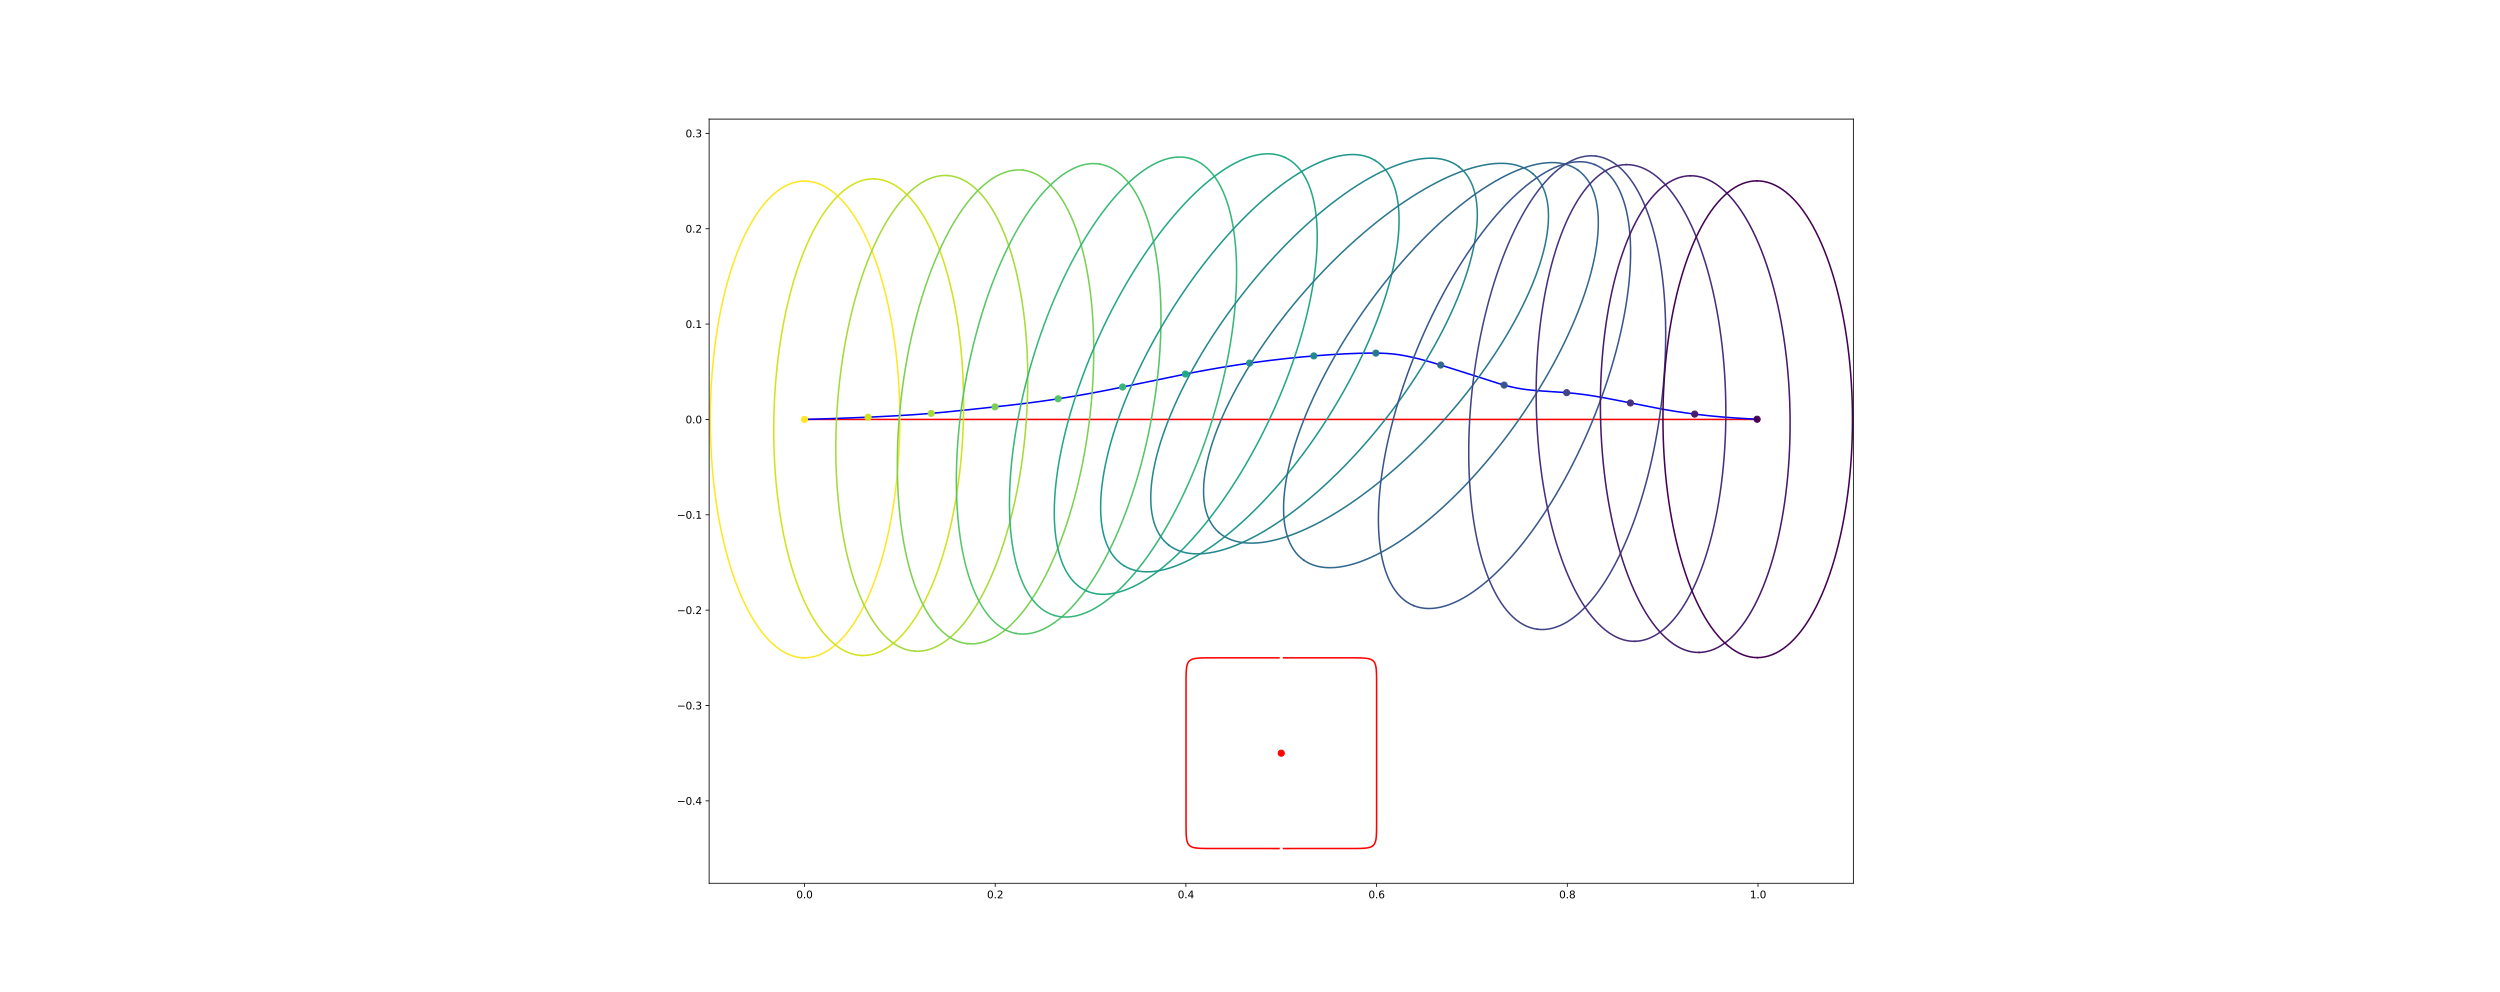 <?xml version="1.0" encoding="utf-8" standalone="no"?>
<!DOCTYPE svg PUBLIC "-//W3C//DTD SVG 1.1//EN"
  "http://www.w3.org/Graphics/SVG/1.1/DTD/svg11.dtd">
<svg xmlns:xlink="http://www.w3.org/1999/xlink" width="2424.96pt" height="962.64pt" viewBox="0 0 2424.96 962.64" xmlns="http://www.w3.org/2000/svg" version="1.1">
 <defs>
  <style type="text/css">*{stroke-linejoin: round; stroke-linecap: butt}</style>
 </defs>
 <g id="figure_1">
  <g id="patch_1">
   <path d="M 0 962.64 
L 2424.96 962.64 
L 2424.96 0 
L 0 0 
z
" style="fill: #ffffff"/>
  </g>
  <g id="axes_1">
   <g id="patch_2">
    <path d="M 687.845 856.75 
L 1797.739 856.75 
L 1797.739 115.517 
L 687.845 115.517 
z
" style="fill: #ffffff"/>
   </g>
   <g id="matplotlib.axis_1">
    <g id="xtick_1">
     <g id="line2d_1">
      <defs>
       <path id="m99d5b64387" d="M 0 0 
L 0 3.5 
" style="stroke: #000000; stroke-width: 0.8"/>
      </defs>
      <g>
       <use xlink:href="#m99d5b64387" x="780.336" y="856.75" style="stroke: #000000; stroke-width: 0.8"/>
      </g>
     </g>
     <g id="text_1">
      <!-- 0.0 -->
      <g transform="translate(772.385 871.348) scale(0.1 -0.1)">
       <defs>
        <path id="DejaVuSans-30" d="M 2034 4250 
Q 1547 4250 1301 3770 
Q 1056 3291 1056 2328 
Q 1056 1369 1301 889 
Q 1547 409 2034 409 
Q 2525 409 2770 889 
Q 3016 1369 3016 2328 
Q 3016 3291 2770 3770 
Q 2525 4250 2034 4250 
z
M 2034 4750 
Q 2819 4750 3233 4129 
Q 3647 3509 3647 2328 
Q 3647 1150 3233 529 
Q 2819 -91 2034 -91 
Q 1250 -91 836 529 
Q 422 1150 422 2328 
Q 422 3509 836 4129 
Q 1250 4750 2034 4750 
z
" transform="scale(0.016)"/>
        <path id="DejaVuSans-2e" d="M 684 794 
L 1344 794 
L 1344 0 
L 684 0 
L 684 794 
z
" transform="scale(0.016)"/>
       </defs>
       <use xlink:href="#DejaVuSans-30"/>
       <use xlink:href="#DejaVuSans-2e" x="63.623"/>
       <use xlink:href="#DejaVuSans-30" x="95.41"/>
      </g>
     </g>
    </g>
    <g id="xtick_2">
     <g id="line2d_2">
      <g>
       <use xlink:href="#m99d5b64387" x="965.318" y="856.75" style="stroke: #000000; stroke-width: 0.8"/>
      </g>
     </g>
     <g id="text_2">
      <!-- 0.2 -->
      <g transform="translate(957.367 871.348) scale(0.1 -0.1)">
       <defs>
        <path id="DejaVuSans-32" d="M 1228 531 
L 3431 531 
L 3431 0 
L 469 0 
L 469 531 
Q 828 903 1448 1529 
Q 2069 2156 2228 2338 
Q 2531 2678 2651 2914 
Q 2772 3150 2772 3378 
Q 2772 3750 2511 3984 
Q 2250 4219 1831 4219 
Q 1534 4219 1204 4116 
Q 875 4013 500 3803 
L 500 4441 
Q 881 4594 1212 4672 
Q 1544 4750 1819 4750 
Q 2544 4750 2975 4387 
Q 3406 4025 3406 3419 
Q 3406 3131 3298 2873 
Q 3191 2616 2906 2266 
Q 2828 2175 2409 1742 
Q 1991 1309 1228 531 
z
" transform="scale(0.016)"/>
       </defs>
       <use xlink:href="#DejaVuSans-30"/>
       <use xlink:href="#DejaVuSans-2e" x="63.623"/>
       <use xlink:href="#DejaVuSans-32" x="95.41"/>
      </g>
     </g>
    </g>
    <g id="xtick_3">
     <g id="line2d_3">
      <g>
       <use xlink:href="#m99d5b64387" x="1150.301" y="856.75" style="stroke: #000000; stroke-width: 0.8"/>
      </g>
     </g>
     <g id="text_3">
      <!-- 0.4 -->
      <g transform="translate(1142.349 871.348) scale(0.1 -0.1)">
       <defs>
        <path id="DejaVuSans-34" d="M 2419 4116 
L 825 1625 
L 2419 1625 
L 2419 4116 
z
M 2253 4666 
L 3047 4666 
L 3047 1625 
L 3713 1625 
L 3713 1100 
L 3047 1100 
L 3047 0 
L 2419 0 
L 2419 1100 
L 313 1100 
L 313 1709 
L 2253 4666 
z
" transform="scale(0.016)"/>
       </defs>
       <use xlink:href="#DejaVuSans-30"/>
       <use xlink:href="#DejaVuSans-2e" x="63.623"/>
       <use xlink:href="#DejaVuSans-34" x="95.41"/>
      </g>
     </g>
    </g>
    <g id="xtick_4">
     <g id="line2d_4">
      <g>
       <use xlink:href="#m99d5b64387" x="1335.283" y="856.75" style="stroke: #000000; stroke-width: 0.8"/>
      </g>
     </g>
     <g id="text_4">
      <!-- 0.6 -->
      <g transform="translate(1327.332 871.348) scale(0.1 -0.1)">
       <defs>
        <path id="DejaVuSans-36" d="M 2113 2584 
Q 1688 2584 1439 2293 
Q 1191 2003 1191 1497 
Q 1191 994 1439 701 
Q 1688 409 2113 409 
Q 2538 409 2786 701 
Q 3034 994 3034 1497 
Q 3034 2003 2786 2293 
Q 2538 2584 2113 2584 
z
M 3366 4563 
L 3366 3988 
Q 3128 4100 2886 4159 
Q 2644 4219 2406 4219 
Q 1781 4219 1451 3797 
Q 1122 3375 1075 2522 
Q 1259 2794 1537 2939 
Q 1816 3084 2150 3084 
Q 2853 3084 3261 2657 
Q 3669 2231 3669 1497 
Q 3669 778 3244 343 
Q 2819 -91 2113 -91 
Q 1303 -91 875 529 
Q 447 1150 447 2328 
Q 447 3434 972 4092 
Q 1497 4750 2381 4750 
Q 2619 4750 2861 4703 
Q 3103 4656 3366 4563 
z
" transform="scale(0.016)"/>
       </defs>
       <use xlink:href="#DejaVuSans-30"/>
       <use xlink:href="#DejaVuSans-2e" x="63.623"/>
       <use xlink:href="#DejaVuSans-36" x="95.41"/>
      </g>
     </g>
    </g>
    <g id="xtick_5">
     <g id="line2d_5">
      <g>
       <use xlink:href="#m99d5b64387" x="1520.266" y="856.75" style="stroke: #000000; stroke-width: 0.8"/>
      </g>
     </g>
     <g id="text_5">
      <!-- 0.8 -->
      <g transform="translate(1512.314 871.348) scale(0.1 -0.1)">
       <defs>
        <path id="DejaVuSans-38" d="M 2034 2216 
Q 1584 2216 1326 1975 
Q 1069 1734 1069 1313 
Q 1069 891 1326 650 
Q 1584 409 2034 409 
Q 2484 409 2743 651 
Q 3003 894 3003 1313 
Q 3003 1734 2745 1975 
Q 2488 2216 2034 2216 
z
M 1403 2484 
Q 997 2584 770 2862 
Q 544 3141 544 3541 
Q 544 4100 942 4425 
Q 1341 4750 2034 4750 
Q 2731 4750 3128 4425 
Q 3525 4100 3525 3541 
Q 3525 3141 3298 2862 
Q 3072 2584 2669 2484 
Q 3125 2378 3379 2068 
Q 3634 1759 3634 1313 
Q 3634 634 3220 271 
Q 2806 -91 2034 -91 
Q 1263 -91 848 271 
Q 434 634 434 1313 
Q 434 1759 690 2068 
Q 947 2378 1403 2484 
z
M 1172 3481 
Q 1172 3119 1398 2916 
Q 1625 2713 2034 2713 
Q 2441 2713 2670 2916 
Q 2900 3119 2900 3481 
Q 2900 3844 2670 4047 
Q 2441 4250 2034 4250 
Q 1625 4250 1398 4047 
Q 1172 3844 1172 3481 
z
" transform="scale(0.016)"/>
       </defs>
       <use xlink:href="#DejaVuSans-30"/>
       <use xlink:href="#DejaVuSans-2e" x="63.623"/>
       <use xlink:href="#DejaVuSans-38" x="95.41"/>
      </g>
     </g>
    </g>
    <g id="xtick_6">
     <g id="line2d_6">
      <g>
       <use xlink:href="#m99d5b64387" x="1705.248" y="856.75" style="stroke: #000000; stroke-width: 0.8"/>
      </g>
     </g>
     <g id="text_6">
      <!-- 1.0 -->
      <g transform="translate(1697.296 871.348) scale(0.1 -0.1)">
       <defs>
        <path id="DejaVuSans-31" d="M 794 531 
L 1825 531 
L 1825 4091 
L 703 3866 
L 703 4441 
L 1819 4666 
L 2450 4666 
L 2450 531 
L 3481 531 
L 3481 0 
L 794 0 
L 794 531 
z
" transform="scale(0.016)"/>
       </defs>
       <use xlink:href="#DejaVuSans-31"/>
       <use xlink:href="#DejaVuSans-2e" x="63.623"/>
       <use xlink:href="#DejaVuSans-30" x="95.41"/>
      </g>
     </g>
    </g>
   </g>
   <g id="matplotlib.axis_2">
    <g id="ytick_1">
     <g id="line2d_7">
      <defs>
       <path id="m21be8bf38c" d="M 0 0 
L -3.5 0 
" style="stroke: #000000; stroke-width: 0.8"/>
      </defs>
      <g>
       <use xlink:href="#m21be8bf38c" x="687.845" y="776.812" style="stroke: #000000; stroke-width: 0.8"/>
      </g>
     </g>
     <g id="text_7">
      <!-- −0.4 -->
      <g transform="translate(656.562 780.611) scale(0.1 -0.1)">
       <defs>
        <path id="DejaVuSans-2212" d="M 678 2272 
L 4684 2272 
L 4684 1741 
L 678 1741 
L 678 2272 
z
" transform="scale(0.016)"/>
       </defs>
       <use xlink:href="#DejaVuSans-2212"/>
       <use xlink:href="#DejaVuSans-30" x="83.789"/>
       <use xlink:href="#DejaVuSans-2e" x="147.412"/>
       <use xlink:href="#DejaVuSans-34" x="179.199"/>
      </g>
     </g>
    </g>
    <g id="ytick_2">
     <g id="line2d_8">
      <g>
       <use xlink:href="#m21be8bf38c" x="687.845" y="684.32" style="stroke: #000000; stroke-width: 0.8"/>
      </g>
     </g>
     <g id="text_8">
      <!-- −0.3 -->
      <g transform="translate(656.562 688.12) scale(0.1 -0.1)">
       <defs>
        <path id="DejaVuSans-33" d="M 2597 2516 
Q 3050 2419 3304 2112 
Q 3559 1806 3559 1356 
Q 3559 666 3084 287 
Q 2609 -91 1734 -91 
Q 1441 -91 1130 -33 
Q 819 25 488 141 
L 488 750 
Q 750 597 1062 519 
Q 1375 441 1716 441 
Q 2309 441 2620 675 
Q 2931 909 2931 1356 
Q 2931 1769 2642 2001 
Q 2353 2234 1838 2234 
L 1294 2234 
L 1294 2753 
L 1863 2753 
Q 2328 2753 2575 2939 
Q 2822 3125 2822 3475 
Q 2822 3834 2567 4026 
Q 2313 4219 1838 4219 
Q 1578 4219 1281 4162 
Q 984 4106 628 3988 
L 628 4550 
Q 988 4650 1302 4700 
Q 1616 4750 1894 4750 
Q 2613 4750 3031 4423 
Q 3450 4097 3450 3541 
Q 3450 3153 3228 2886 
Q 3006 2619 2597 2516 
z
" transform="scale(0.016)"/>
       </defs>
       <use xlink:href="#DejaVuSans-2212"/>
       <use xlink:href="#DejaVuSans-30" x="83.789"/>
       <use xlink:href="#DejaVuSans-2e" x="147.412"/>
       <use xlink:href="#DejaVuSans-33" x="179.199"/>
      </g>
     </g>
    </g>
    <g id="ytick_3">
     <g id="line2d_9">
      <g>
       <use xlink:href="#m21be8bf38c" x="687.845" y="591.829" style="stroke: #000000; stroke-width: 0.8"/>
      </g>
     </g>
     <g id="text_9">
      <!-- −0.2 -->
      <g transform="translate(656.562 595.628) scale(0.1 -0.1)">
       <use xlink:href="#DejaVuSans-2212"/>
       <use xlink:href="#DejaVuSans-30" x="83.789"/>
       <use xlink:href="#DejaVuSans-2e" x="147.412"/>
       <use xlink:href="#DejaVuSans-32" x="179.199"/>
      </g>
     </g>
    </g>
    <g id="ytick_4">
     <g id="line2d_10">
      <g>
       <use xlink:href="#m21be8bf38c" x="687.845" y="499.338" style="stroke: #000000; stroke-width: 0.8"/>
      </g>
     </g>
     <g id="text_10">
      <!-- −0.1 -->
      <g transform="translate(656.562 503.137) scale(0.1 -0.1)">
       <use xlink:href="#DejaVuSans-2212"/>
       <use xlink:href="#DejaVuSans-30" x="83.789"/>
       <use xlink:href="#DejaVuSans-2e" x="147.412"/>
       <use xlink:href="#DejaVuSans-31" x="179.199"/>
      </g>
     </g>
    </g>
    <g id="ytick_5">
     <g id="line2d_11">
      <g>
       <use xlink:href="#m21be8bf38c" x="687.845" y="406.847" style="stroke: #000000; stroke-width: 0.8"/>
      </g>
     </g>
     <g id="text_11">
      <!-- 0.0 -->
      <g transform="translate(664.942 410.646) scale(0.1 -0.1)">
       <use xlink:href="#DejaVuSans-30"/>
       <use xlink:href="#DejaVuSans-2e" x="63.623"/>
       <use xlink:href="#DejaVuSans-30" x="95.41"/>
      </g>
     </g>
    </g>
    <g id="ytick_6">
     <g id="line2d_12">
      <g>
       <use xlink:href="#m21be8bf38c" x="687.845" y="314.356" style="stroke: #000000; stroke-width: 0.8"/>
      </g>
     </g>
     <g id="text_12">
      <!-- 0.1 -->
      <g transform="translate(664.942 318.155) scale(0.1 -0.1)">
       <use xlink:href="#DejaVuSans-30"/>
       <use xlink:href="#DejaVuSans-2e" x="63.623"/>
       <use xlink:href="#DejaVuSans-31" x="95.41"/>
      </g>
     </g>
    </g>
    <g id="ytick_7">
     <g id="line2d_13">
      <g>
       <use xlink:href="#m21be8bf38c" x="687.845" y="221.864" style="stroke: #000000; stroke-width: 0.8"/>
      </g>
     </g>
     <g id="text_13">
      <!-- 0.2 -->
      <g transform="translate(664.942 225.664) scale(0.1 -0.1)">
       <use xlink:href="#DejaVuSans-30"/>
       <use xlink:href="#DejaVuSans-2e" x="63.623"/>
       <use xlink:href="#DejaVuSans-32" x="95.41"/>
      </g>
     </g>
    </g>
    <g id="ytick_8">
     <g id="line2d_14">
      <g>
       <use xlink:href="#m21be8bf38c" x="687.845" y="129.373" style="stroke: #000000; stroke-width: 0.8"/>
      </g>
     </g>
     <g id="text_14">
      <!-- 0.3 -->
      <g transform="translate(664.942 133.173) scale(0.1 -0.1)">
       <use xlink:href="#DejaVuSans-30"/>
       <use xlink:href="#DejaVuSans-2e" x="63.623"/>
       <use xlink:href="#DejaVuSans-33" x="95.41"/>
      </g>
     </g>
    </g>
   </g>
   <g id="line2d_15">
    <path d="M 780.336 406.847 
L 1705.248 406.847 
L 1705.248 406.847 
" clip-path="url(#p8f7c4a019f)" style="fill: none; stroke: #ff0000; stroke-width: 1.5; stroke-linecap: square"/>
   </g>
   <g id="line2d_16">
    <path d="M 780.336 406.847 
L 780.324 406.847 
L 784.551 406.738 
L 814.936 405.736 
L 843.487 404.599 
L 866.651 403.455 
L 885.582 402.299 
L 901.214 401.128 
L 915.924 399.812 
L 936.688 397.7 
L 977.499 393.304 
L 995.894 391.104 
L 1011.776 388.991 
L 1027.835 386.617 
L 1042.56 384.22 
L 1057.378 381.597 
L 1073.806 378.464 
L 1093.44 374.479 
L 1153.072 362.16 
L 1169.514 359.074 
L 1184.601 356.446 
L 1199.955 353.989 
L 1215.556 351.722 
L 1231.374 349.659 
L 1247.38 347.81 
L 1263.54 346.186 
L 1278.004 344.942 
L 1292.539 343.904 
L 1305.298 343.19 
L 1318.081 342.693 
L 1329.053 342.494 
L 1338.21 342.563 
L 1345.556 342.868 
L 1351.09 343.331 
L 1356.65 344.043 
L 1362.229 344.979 
L 1369.679 346.511 
L 1377.126 348.302 
L 1386.406 350.809 
L 1397.464 354.08 
L 1412.021 358.665 
L 1453.905 372.055 
L 1460.672 373.98 
L 1465.801 375.257 
L 1471.013 376.363 
L 1476.33 377.288 
L 1481.756 378.034 
L 1489.123 378.783 
L 1498.394 379.45 
L 1517.948 380.735 
L 1527.765 381.653 
L 1536.954 382.773 
L 1545.577 384.052 
L 1555.024 385.67 
L 1567.578 388.065 
L 1611.988 396.804 
L 1624.54 398.92 
L 1636.115 400.647 
L 1647.455 402.121 
L 1658.984 403.401 
L 1671.29 404.537 
L 1684 405.482 
L 1698.481 406.323 
L 1704.38 406.65 
L 1704.38 406.65 
" clip-path="url(#p8f7c4a019f)" style="fill: none; stroke: #0000ff; stroke-width: 1.5; stroke-linecap: square"/>
   </g>
   <g id="line2d_17">
    <path d="M 1240.583 823.057 
L 1175.964 823.05 
L 1171.173 823.029 
L 1168.219 822.993 
L 1166.057 822.943 
L 1164.343 822.878 
L 1162.923 822.798 
L 1161.709 822.704 
L 1160.651 822.594 
L 1159.714 822.469 
L 1158.876 822.328 
L 1158.118 822.17 
L 1157.43 821.996 
L 1156.8 821.804 
L 1156.221 821.594 
L 1155.688 821.366 
L 1155.196 821.118 
L 1154.74 820.849 
L 1154.318 820.558 
L 1153.926 820.245 
L 1153.562 819.907 
L 1153.224 819.542 
L 1152.911 819.15 
L 1152.621 818.727 
L 1152.353 818.271 
L 1152.105 817.778 
L 1151.876 817.244 
L 1151.667 816.665 
L 1151.475 816.034 
L 1151.301 815.345 
L 1151.144 814.586 
L 1151.003 813.747 
L 1150.878 812.809 
L 1150.768 811.75 
L 1150.674 810.534 
L 1150.594 809.112 
L 1150.53 807.397 
L 1150.48 805.231 
L 1150.444 802.274 
L 1150.422 797.477 
L 1150.415 730.566 
L 1150.422 663.655 
L 1150.444 658.858 
L 1150.48 655.901 
L 1150.53 653.736 
L 1150.594 652.02 
L 1150.674 650.598 
L 1150.768 649.383 
L 1150.878 648.323 
L 1151.003 647.385 
L 1151.144 646.546 
L 1151.301 645.787 
L 1151.475 645.098 
L 1151.667 644.467 
L 1151.876 643.888 
L 1152.105 643.354 
L 1152.353 642.861 
L 1152.621 642.405 
L 1152.911 641.982 
L 1153.224 641.59 
L 1153.562 641.225 
L 1153.926 640.887 
L 1154.318 640.574 
L 1154.74 640.283 
L 1155.196 640.014 
L 1155.688 639.766 
L 1156.221 639.538 
L 1156.8 639.328 
L 1157.43 639.136 
L 1158.118 638.962 
L 1158.876 638.804 
L 1159.714 638.663 
L 1160.651 638.538 
L 1161.709 638.428 
L 1162.923 638.334 
L 1164.343 638.254 
L 1166.057 638.189 
L 1168.219 638.139 
L 1171.173 638.103 
L 1175.964 638.082 
L 1240.583 638.075 
" clip-path="url(#p8f7c4a019f)" style="fill: none; stroke: #ff0000; stroke-width: 1.5; stroke-linecap: square"/>
   </g>
   <g id="line2d_18">
    <path d="M 1245.004 823.057 
L 1309.703 823.05 
L 1314.5 823.029 
L 1317.457 822.993 
L 1319.622 822.943 
L 1321.338 822.878 
L 1322.76 822.798 
L 1323.976 822.704 
L 1325.035 822.594 
L 1325.973 822.469 
L 1326.812 822.328 
L 1327.571 822.17 
L 1328.26 821.996 
L 1328.891 821.804 
L 1329.47 821.594 
L 1330.004 821.366 
L 1330.497 821.118 
L 1330.953 820.849 
L 1331.376 820.558 
L 1331.768 820.245 
L 1332.133 819.907 
L 1332.471 819.542 
L 1332.784 819.15 
L 1333.075 818.727 
L 1333.344 818.271 
L 1333.592 817.778 
L 1333.82 817.244 
L 1334.03 816.665 
L 1334.222 816.034 
L 1334.396 815.345 
L 1334.554 814.586 
L 1334.695 813.747 
L 1334.82 812.809 
L 1334.93 811.75 
L 1335.024 810.534 
L 1335.104 809.112 
L 1335.169 807.397 
L 1335.219 805.231 
L 1335.255 802.274 
L 1335.276 797.477 
L 1335.283 730.566 
L 1335.276 663.655 
L 1335.255 658.858 
L 1335.219 655.901 
L 1335.169 653.736 
L 1335.104 652.02 
L 1335.024 650.598 
L 1334.93 649.383 
L 1334.82 648.323 
L 1334.695 647.385 
L 1334.554 646.546 
L 1334.396 645.787 
L 1334.222 645.098 
L 1334.03 644.467 
L 1333.82 643.888 
L 1333.592 643.354 
L 1333.344 642.861 
L 1333.075 642.405 
L 1332.784 641.982 
L 1332.471 641.59 
L 1332.133 641.225 
L 1331.768 640.887 
L 1331.376 640.574 
L 1330.953 640.283 
L 1330.497 640.014 
L 1330.004 639.766 
L 1329.47 639.538 
L 1328.891 639.328 
L 1328.26 639.136 
L 1327.571 638.962 
L 1326.812 638.804 
L 1325.973 638.663 
L 1325.035 638.538 
L 1323.976 638.428 
L 1322.76 638.334 
L 1321.338 638.254 
L 1319.622 638.189 
L 1317.457 638.139 
L 1314.5 638.103 
L 1309.703 638.082 
L 1245.004 638.075 
" clip-path="url(#p8f7c4a019f)" style="fill: none; stroke: #ff0000; stroke-width: 1.5; stroke-linecap: square"/>
   </g>
   <g id="line2d_19">
    <defs>
     <path id="m6bd199956f" d="M 0 3 
C 0.796 3 1.559 2.684 2.121 2.121 
C 2.684 1.559 3 0.796 3 0 
C 3 -0.796 2.684 -1.559 2.121 -2.121 
C 1.559 -2.684 0.796 -3 0 -3 
C -0.796 -3 -1.559 -2.684 -2.121 -2.121 
C -2.684 -1.559 -3 -0.796 -3 0 
C -3 0.796 -2.684 1.559 -2.121 2.121 
C -1.559 2.684 -0.796 3 0 3 
z
" style="stroke: #ff0000"/>
    </defs>
    <g clip-path="url(#p8f7c4a019f)">
     <use xlink:href="#m6bd199956f" x="1242.792" y="730.566" style="fill: #ff0000; stroke: #ff0000"/>
    </g>
   </g>
   <g id="line2d_20">
    <path d="M 780.336 638.075 
L 776.75 637.897 
L 773.169 637.362 
L 769.599 636.472 
L 766.045 635.228 
L 762.514 633.632 
L 759.01 631.686 
L 755.539 629.393 
L 752.107 626.758 
L 748.717 623.783 
L 745.377 620.474 
L 742.09 616.835 
L 738.863 612.872 
L 735.699 608.592 
L 732.605 604.001 
L 729.583 599.106 
L 726.64 593.914 
L 723.78 588.434 
L 721.007 582.674 
L 718.326 576.643 
L 715.74 570.35 
L 713.254 563.805 
L 710.871 557.017 
L 708.595 549.999 
L 706.43 542.759 
L 704.379 535.31 
L 702.445 527.663 
L 700.631 519.83 
L 698.94 511.822 
L 697.375 503.653 
L 695.937 495.334 
L 694.63 486.879 
L 693.455 478.3 
L 692.413 469.611 
L 691.508 460.826 
L 690.739 451.957 
L 690.108 443.019 
L 689.617 434.025 
L 689.265 424.989 
L 689.054 415.925 
L 688.984 406.847 
L 689.054 397.769 
L 689.265 388.705 
L 689.617 379.669 
L 690.108 370.675 
L 690.739 361.737 
L 691.508 352.868 
L 692.413 344.082 
L 693.455 335.393 
L 694.63 326.815 
L 695.937 318.36 
L 697.375 310.041 
L 698.94 301.872 
L 700.631 293.864 
L 702.445 286.031 
L 704.379 278.383 
L 706.43 270.934 
L 708.595 263.695 
L 710.871 256.676 
L 713.254 249.889 
L 715.74 243.344 
L 718.326 237.051 
L 721.007 231.02 
L 723.78 225.26 
L 726.64 219.78 
L 729.583 214.588 
L 732.605 209.693 
L 735.699 205.101 
L 738.863 200.821 
L 742.09 196.859 
L 745.377 193.22 
L 748.717 189.911 
L 752.107 186.936 
L 755.539 184.3 
L 759.01 182.008 
L 762.514 180.062 
L 766.045 178.466 
L 769.599 177.222 
L 773.169 176.332 
L 776.75 175.797 
L 780.336 175.619 
" clip-path="url(#p8f7c4a019f)" style="fill: none; stroke: #fde725; stroke-width: 1.5; stroke-linecap: square"/>
   </g>
   <g id="line2d_21">
    <path d="M 780.336 638.075 
L 783.967 637.897 
L 787.593 637.362 
L 791.207 636.472 
L 794.805 635.228 
L 798.38 633.632 
L 801.928 631.686 
L 805.442 629.393 
L 808.917 626.758 
L 812.349 623.783 
L 815.731 620.474 
L 819.058 616.835 
L 822.326 612.872 
L 825.529 608.592 
L 828.663 604.001 
L 831.721 599.106 
L 834.701 593.914 
L 837.597 588.434 
L 840.404 582.674 
L 843.119 576.643 
L 845.737 570.35 
L 848.254 563.805 
L 850.667 557.017 
L 852.971 549.999 
L 855.163 542.759 
L 857.24 535.31 
L 859.198 527.663 
L 861.034 519.83 
L 862.746 511.822 
L 864.331 503.653 
L 865.787 495.334 
L 867.111 486.879 
L 868.3 478.3 
L 869.355 469.611 
L 870.272 460.826 
L 871.05 451.957 
L 871.689 443.019 
L 872.186 434.025 
L 872.542 424.989 
L 872.756 415.925 
L 872.827 406.847 
L 872.756 397.769 
L 872.542 388.705 
L 872.186 379.669 
L 871.689 370.675 
L 871.05 361.737 
L 870.272 352.868 
L 869.355 344.082 
L 868.3 335.393 
L 867.111 326.815 
L 865.787 318.36 
L 864.331 310.041 
L 862.746 301.872 
L 861.034 293.864 
L 859.198 286.031 
L 857.24 278.383 
L 855.163 270.934 
L 852.971 263.695 
L 850.667 256.676 
L 848.254 249.889 
L 845.737 243.344 
L 843.119 237.051 
L 840.404 231.02 
L 837.597 225.26 
L 834.701 219.78 
L 831.721 214.588 
L 828.663 209.693 
L 825.529 205.101 
L 822.326 200.821 
L 819.058 196.859 
L 815.731 193.22 
L 812.349 189.911 
L 808.917 186.936 
L 805.442 184.3 
L 801.928 182.008 
L 798.38 180.062 
L 794.805 178.466 
L 791.207 177.222 
L 787.593 176.332 
L 783.967 175.797 
L 780.336 175.619 
" clip-path="url(#p8f7c4a019f)" style="fill: none; stroke: #fde725; stroke-width: 1.5; stroke-linecap: square"/>
   </g>
   <g id="line2d_22">
    <defs>
     <path id="meaca5c8d03" d="M 0 3 
C 0.796 3 1.559 2.684 2.121 2.121 
C 2.684 1.559 3 0.796 3 0 
C 3 -0.796 2.684 -1.559 2.121 -2.121 
C 1.559 -2.684 0.796 -3 0 -3 
C -0.796 -3 -1.559 -2.684 -2.121 -2.121 
C -2.684 -1.559 -3 -0.796 -3 0 
C -3 0.796 -2.684 1.559 -2.121 2.121 
C -1.559 2.684 -0.796 3 0 3 
z
" style="stroke: #fde725"/>
    </defs>
    <g clip-path="url(#p8f7c4a019f)">
     <use xlink:href="#meaca5c8d03" x="780.336" y="406.847" style="fill: #fde725; stroke: #fde725"/>
    </g>
   </g>
   <g id="line2d_23">
    <path d="M 836.13 635.817 
L 832.549 635.547 
L 828.983 634.921 
L 825.437 633.941 
L 821.916 632.607 
L 818.427 630.921 
L 814.974 628.886 
L 811.562 626.506 
L 808.198 623.784 
L 804.886 620.723 
L 801.631 617.33 
L 798.438 613.609 
L 795.313 609.565 
L 792.259 605.206 
L 789.282 600.537 
L 786.387 595.567 
L 783.577 590.302 
L 780.858 584.75 
L 778.233 578.922 
L 775.706 572.824 
L 773.281 566.467 
L 770.963 559.861 
L 768.754 553.015 
L 766.658 545.94 
L 764.678 538.648 
L 762.817 531.149 
L 761.079 523.455 
L 759.465 515.578 
L 757.979 507.53 
L 756.622 499.324 
L 755.397 490.971 
L 754.306 482.485 
L 753.349 473.879 
L 752.53 465.167 
L 751.849 456.361 
L 751.306 447.476 
L 750.904 438.524 
L 750.641 429.52 
L 750.52 420.478 
L 750.54 411.412 
L 750.701 402.335 
L 751.003 393.262 
L 751.445 384.206 
L 752.027 375.182 
L 752.748 366.204 
L 753.606 357.284 
L 754.6 348.438 
L 755.73 339.678 
L 756.992 331.019 
L 758.386 322.473 
L 759.908 314.054 
L 761.558 305.775 
L 763.331 297.648 
L 765.225 289.686 
L 767.238 281.901 
L 769.367 274.306 
L 771.607 266.912 
L 773.956 259.73 
L 776.41 252.771 
L 778.965 246.047 
L 781.617 239.568 
L 784.362 233.342 
L 787.197 227.382 
L 790.116 221.694 
L 793.114 216.289 
L 796.189 211.174 
L 799.334 206.357 
L 802.544 201.846 
L 805.816 197.648 
L 809.144 193.769 
L 812.522 190.215 
L 815.946 186.992 
L 819.41 184.105 
L 822.908 181.558 
L 826.437 179.354 
L 829.989 177.498 
L 833.56 175.993 
L 837.144 174.84 
L 840.735 174.041 
L 844.328 173.598 
L 847.918 173.511 
" clip-path="url(#p8f7c4a019f)" style="fill: none; stroke: #d2e21b; stroke-width: 1.5; stroke-linecap: square"/>
   </g>
   <g id="line2d_24">
    <path d="M 836.13 635.817 
L 839.764 635.731 
L 843.402 635.289 
L 847.038 634.492 
L 850.666 633.34 
L 854.281 631.835 
L 857.877 629.98 
L 861.449 627.778 
L 864.99 625.232 
L 868.496 622.346 
L 871.962 619.124 
L 875.381 615.571 
L 878.749 611.693 
L 882.06 607.496 
L 885.309 602.986 
L 888.492 598.17 
L 891.603 593.056 
L 894.637 587.652 
L 897.591 581.965 
L 900.458 576.005 
L 903.236 569.781 
L 905.919 563.302 
L 908.504 556.578 
L 910.986 549.621 
L 913.362 542.44 
L 915.628 535.046 
L 917.78 527.451 
L 919.816 519.667 
L 921.732 511.706 
L 923.524 503.579 
L 925.191 495.3 
L 926.73 486.882 
L 928.138 478.336 
L 929.414 469.677 
L 930.554 460.918 
L 931.559 452.072 
L 932.425 443.153 
L 933.151 434.174 
L 933.738 425.15 
L 934.182 416.095 
L 934.485 407.022 
L 934.645 397.945 
L 934.663 388.878 
L 934.537 379.836 
L 934.269 370.832 
L 933.858 361.881 
L 933.306 352.995 
L 932.614 344.189 
L 931.781 335.476 
L 930.81 326.87 
L 929.703 318.384 
L 928.46 310.031 
L 927.083 301.823 
L 925.576 293.775 
L 923.94 285.897 
L 922.177 278.203 
L 920.291 270.703 
L 918.284 263.41 
L 916.16 256.335 
L 913.921 249.489 
L 911.572 242.881 
L 909.115 236.524 
L 906.555 230.425 
L 903.895 224.595 
L 901.14 219.043 
L 898.294 213.777 
L 895.361 208.806 
L 892.345 204.136 
L 889.252 199.776 
L 886.087 195.731 
L 882.853 192.009 
L 879.556 188.614 
L 876.202 185.553 
L 872.795 182.83 
L 869.34 180.448 
L 865.843 178.413 
L 862.31 176.726 
L 858.745 175.39 
L 855.155 174.409 
L 851.544 173.782 
L 847.918 173.511 
" clip-path="url(#p8f7c4a019f)" style="fill: none; stroke: #d2e21b; stroke-width: 1.5; stroke-linecap: square"/>
   </g>
   <g id="line2d_25">
    <defs>
     <path id="m837beb668b" d="M 0 3 
C 0.796 3 1.559 2.684 2.121 2.121 
C 2.684 1.559 3 0.796 3 0 
C 3 -0.796 2.684 -1.559 2.121 -2.121 
C 1.559 -2.684 0.796 -3 0 -3 
C -0.796 -3 -1.559 -2.684 -2.121 -2.121 
C -2.684 -1.559 -3 -0.796 -3 0 
C -3 0.796 -2.684 1.559 -2.121 2.121 
C -1.559 2.684 -0.796 3 0 3 
z
" style="stroke: #d2e21b"/>
    </defs>
    <g clip-path="url(#p8f7c4a019f)">
     <use xlink:href="#m837beb668b" x="842.024" y="404.664" style="fill: #d2e21b; stroke: #d2e21b"/>
    </g>
   </g>
   <g id="line2d_26">
    <path d="M 887.221 631.63 
L 883.656 631.203 
L 880.12 630.422 
L 876.621 629.287 
L 873.162 627.799 
L 869.75 625.962 
L 866.389 623.778 
L 863.086 621.25 
L 859.844 618.383 
L 856.669 615.18 
L 853.566 611.647 
L 850.54 607.79 
L 847.595 603.613 
L 844.736 599.124 
L 841.967 594.329 
L 839.292 589.236 
L 836.716 583.853 
L 834.243 578.188 
L 831.876 572.249 
L 829.619 566.046 
L 827.476 559.589 
L 825.45 552.887 
L 823.543 545.951 
L 821.76 538.792 
L 820.102 531.42 
L 818.572 523.846 
L 817.173 516.084 
L 815.906 508.143 
L 814.775 500.038 
L 813.779 491.779 
L 812.922 483.381 
L 812.204 474.856 
L 811.626 466.216 
L 811.19 457.476 
L 810.895 448.649 
L 810.743 439.748 
L 810.734 430.788 
L 810.867 421.781 
L 811.143 412.743 
L 811.561 403.686 
L 812.12 394.625 
L 812.82 385.573 
L 813.659 376.546 
L 814.636 367.556 
L 815.75 358.618 
L 816.999 349.745 
L 818.38 340.951 
L 819.893 332.249 
L 821.534 323.653 
L 823.301 315.177 
L 825.192 306.833 
L 827.203 298.634 
L 829.331 290.592 
L 831.573 282.721 
L 833.926 275.033 
L 836.385 267.538 
L 838.948 260.249 
L 841.609 253.177 
L 844.366 246.333 
L 847.214 239.727 
L 850.148 233.37 
L 853.164 227.272 
L 856.257 221.441 
L 859.423 215.887 
L 862.656 210.618 
L 865.952 205.643 
L 869.305 200.969 
L 872.711 196.604 
L 876.163 192.553 
L 879.658 188.824 
L 883.189 185.422 
L 886.751 182.352 
L 890.338 179.619 
L 893.945 177.228 
L 897.567 175.182 
L 901.197 173.483 
L 904.83 172.136 
L 908.461 171.141 
L 912.084 170.501 
L 915.694 170.216 
L 919.284 170.287 
" clip-path="url(#p8f7c4a019f)" style="fill: none; stroke: #a5db36; stroke-width: 1.5; stroke-linecap: square"/>
   </g>
   <g id="line2d_27">
    <path d="M 887.221 631.63 
L 890.856 631.704 
L 894.51 631.422 
L 898.177 630.785 
L 901.852 629.793 
L 905.53 628.449 
L 909.204 626.753 
L 912.868 624.71 
L 916.518 622.322 
L 920.148 619.592 
L 923.751 616.525 
L 927.323 613.126 
L 930.857 609.399 
L 934.35 605.352 
L 937.794 600.989 
L 941.185 596.317 
L 944.517 591.345 
L 947.786 586.079 
L 950.986 580.527 
L 954.112 574.699 
L 957.16 568.602 
L 960.125 562.247 
L 963.002 555.644 
L 965.788 548.802 
L 968.476 541.732 
L 971.064 534.444 
L 973.548 526.952 
L 975.923 519.264 
L 978.186 511.395 
L 980.334 503.355 
L 982.363 495.157 
L 984.269 486.814 
L 986.051 478.339 
L 987.705 469.744 
L 989.229 461.043 
L 990.621 452.25 
L 991.877 443.377 
L 992.997 434.439 
L 993.979 425.449 
L 994.821 416.422 
L 995.521 407.371 
L 996.079 398.31 
L 996.495 389.253 
L 996.766 380.214 
L 996.893 371.207 
L 996.876 362.246 
L 996.714 353.345 
L 996.409 344.517 
L 995.959 335.776 
L 995.367 327.135 
L 994.633 318.609 
L 993.757 310.209 
L 992.743 301.949 
L 991.59 293.842 
L 990.301 285.9 
L 988.878 278.136 
L 987.322 270.561 
L 985.638 263.187 
L 983.826 256.025 
L 981.89 249.087 
L 979.832 242.383 
L 977.657 235.924 
L 975.367 229.719 
L 972.965 223.778 
L 970.456 218.11 
L 967.844 212.725 
L 965.132 207.629 
L 962.324 202.832 
L 959.426 198.34 
L 956.441 194.16 
L 953.373 190.3 
L 950.229 186.764 
L 947.012 183.558 
L 943.728 180.688 
L 940.381 178.157 
L 936.977 175.97 
L 933.521 174.13 
L 930.018 172.639 
L 926.474 171.501 
L 922.894 170.716 
L 919.284 170.287 
" clip-path="url(#p8f7c4a019f)" style="fill: none; stroke: #a5db36; stroke-width: 1.5; stroke-linecap: square"/>
   </g>
   <g id="line2d_28">
    <defs>
     <path id="m2493c2966a" d="M 0 3 
C 0.796 3 1.559 2.684 2.121 2.121 
C 2.684 1.559 3 0.796 3 0 
C 3 -0.796 2.684 -1.559 2.121 -2.121 
C 1.559 -2.684 0.796 -3 0 -3 
C -0.796 -3 -1.559 -2.684 -2.121 -2.121 
C -2.684 -1.559 -3 -0.796 -3 0 
C -3 0.796 -2.684 1.559 -2.121 2.121 
C -1.559 2.684 -0.796 3 0 3 
z
" style="stroke: #a5db36"/>
    </defs>
    <g clip-path="url(#p8f7c4a019f)">
     <use xlink:href="#m2493c2966a" x="903.253" y="400.958" style="fill: #a5db36; stroke: #a5db36"/>
    </g>
   </g>
   <g id="line2d_29">
    <path d="M 937.846 624.295 
L 934.306 623.695 
L 930.813 622.742 
L 927.373 621.437 
L 923.991 619.783 
L 920.672 617.781 
L 917.422 615.436 
L 914.246 612.75 
L 911.148 609.728 
L 908.133 606.375 
L 905.206 602.694 
L 902.371 598.694 
L 899.633 594.378 
L 896.997 589.755 
L 894.465 584.831 
L 892.042 579.614 
L 889.731 574.111 
L 887.537 568.332 
L 885.463 562.285 
L 883.511 555.98 
L 881.685 549.426 
L 879.988 542.633 
L 878.422 535.613 
L 876.99 528.374 
L 875.694 520.93 
L 874.535 513.291 
L 873.516 505.47 
L 872.639 497.477 
L 871.903 489.326 
L 871.312 481.029 
L 870.865 472.599 
L 870.564 464.048 
L 870.408 455.391 
L 870.399 446.64 
L 870.535 437.809 
L 870.817 428.911 
L 871.245 419.961 
L 871.817 410.972 
L 872.533 401.957 
L 873.392 392.932 
L 874.393 383.909 
L 875.533 374.902 
L 876.811 365.927 
L 878.226 356.995 
L 879.774 348.122 
L 881.454 339.32 
L 883.264 330.604 
L 885.199 321.986 
L 887.257 313.481 
L 889.436 305.101 
L 891.731 296.859 
L 894.139 288.768 
L 896.657 280.84 
L 899.28 273.087 
L 902.005 265.522 
L 904.827 258.157 
L 907.742 251.001 
L 910.746 244.068 
L 913.833 237.366 
L 916.999 230.907 
L 920.24 224.701 
L 923.55 218.757 
L 926.924 213.084 
L 930.356 207.691 
L 933.843 202.586 
L 937.377 197.777 
L 940.954 193.273 
L 944.569 189.078 
L 948.215 185.201 
L 951.887 181.647 
L 955.58 178.421 
L 959.287 175.528 
L 963.003 172.974 
L 966.723 170.761 
L 970.44 168.894 
L 974.149 167.375 
L 977.844 166.206 
L 981.519 165.39 
L 985.169 164.927 
L 988.788 164.818 
L 992.37 165.064 
" clip-path="url(#p8f7c4a019f)" style="fill: none; stroke: #7ad151; stroke-width: 1.5; stroke-linecap: square"/>
   </g>
   <g id="line2d_30">
    <path d="M 937.846 624.295 
L 941.473 624.546 
L 945.136 624.442 
L 948.83 623.985 
L 952.55 623.174 
L 956.288 622.01 
L 960.04 620.496 
L 963.8 618.634 
L 967.562 616.426 
L 971.321 613.877 
L 975.069 610.989 
L 978.802 607.768 
L 982.515 604.219 
L 986.2 600.346 
L 989.853 596.156 
L 993.467 591.656 
L 997.038 586.852 
L 1000.56 581.751 
L 1004.027 576.362 
L 1007.434 570.693 
L 1010.776 564.753 
L 1014.047 558.55 
L 1017.243 552.095 
L 1020.359 545.397 
L 1023.389 538.466 
L 1026.329 531.314 
L 1029.175 523.951 
L 1031.923 516.389 
L 1034.567 508.639 
L 1037.104 500.713 
L 1039.53 492.624 
L 1041.841 484.384 
L 1044.034 476.006 
L 1046.106 467.502 
L 1048.052 458.886 
L 1049.871 450.17 
L 1051.559 441.37 
L 1053.113 432.497 
L 1054.532 423.566 
L 1055.813 414.59 
L 1056.954 405.584 
L 1057.954 396.561 
L 1058.81 387.535 
L 1059.522 378.52 
L 1060.088 369.53 
L 1060.508 360.579 
L 1060.781 351.68 
L 1060.906 342.848 
L 1060.883 334.096 
L 1060.713 325.436 
L 1060.396 316.884 
L 1059.931 308.452 
L 1059.32 300.153 
L 1058.564 291.999 
L 1057.664 284.004 
L 1056.621 276.179 
L 1055.437 268.537 
L 1054.114 261.09 
L 1052.654 253.848 
L 1051.058 246.824 
L 1049.33 240.028 
L 1047.473 233.47 
L 1045.488 227.161 
L 1043.379 221.11 
L 1041.149 215.326 
L 1038.803 209.82 
L 1036.342 204.598 
L 1033.772 199.669 
L 1031.096 195.041 
L 1028.318 190.721 
L 1025.443 186.716 
L 1022.475 183.031 
L 1019.418 179.672 
L 1016.277 176.645 
L 1013.058 173.954 
L 1009.765 171.604 
L 1006.403 169.597 
L 1002.977 167.937 
L 999.492 166.628 
L 995.955 165.669 
L 992.37 165.064 
" clip-path="url(#p8f7c4a019f)" style="fill: none; stroke: #7ad151; stroke-width: 1.5; stroke-linecap: square"/>
   </g>
   <g id="line2d_31">
    <defs>
     <path id="m158bfa7eeb" d="M 0 3 
C 0.796 3 1.559 2.684 2.121 2.121 
C 2.684 1.559 3 0.796 3 0 
C 3 -0.796 2.684 -1.559 2.121 -2.121 
C 1.559 -2.684 0.796 -3 0 -3 
C -0.796 -3 -1.559 -2.684 -2.121 -2.121 
C -2.684 -1.559 -3 -0.796 -3 0 
C -3 0.796 -2.684 1.559 -2.121 2.121 
C -1.559 2.684 -0.796 3 0 3 
z
" style="stroke: #7ad151"/>
    </defs>
    <g clip-path="url(#p8f7c4a019f)">
     <use xlink:href="#m158bfa7eeb" x="965.108" y="394.679" style="fill: #7ad151; stroke: #7ad151"/>
    </g>
   </g>
   <g id="line2d_32">
    <path d="M 985.613 614.452 
L 982.114 613.644 
L 978.683 612.487 
L 975.326 610.982 
L 972.047 609.131 
L 968.853 606.937 
L 965.747 604.404 
L 962.734 601.536 
L 959.82 598.336 
L 957.008 594.811 
L 954.303 590.965 
L 951.709 586.804 
L 949.231 582.334 
L 946.871 577.563 
L 944.634 572.499 
L 942.523 567.148 
L 940.541 561.518 
L 938.692 555.62 
L 936.978 549.461 
L 935.401 543.052 
L 933.965 536.402 
L 932.671 529.521 
L 931.522 522.42 
L 930.519 515.11 
L 929.664 507.602 
L 928.958 499.908 
L 928.402 492.04 
L 927.998 484.01 
L 927.745 475.829 
L 927.643 467.512 
L 927.695 459.07 
L 927.898 450.517 
L 928.253 441.865 
L 928.76 433.129 
L 929.417 424.321 
L 930.223 415.456 
L 931.178 406.546 
L 932.279 397.607 
L 933.526 388.65 
L 934.916 379.691 
L 936.447 370.742 
L 938.116 361.819 
L 939.921 352.934 
L 941.86 344.102 
L 943.929 335.335 
L 946.125 326.648 
L 948.445 318.053 
L 950.886 309.565 
L 953.442 301.196 
L 956.111 292.959 
L 958.888 284.866 
L 961.769 276.931 
L 964.75 269.166 
L 967.826 261.582 
L 970.993 254.19 
L 974.244 247.004 
L 977.576 240.033 
L 980.983 233.289 
L 984.46 226.781 
L 988.002 220.52 
L 991.603 214.516 
L 995.258 208.777 
L 998.96 203.313 
L 1002.705 198.132 
L 1006.486 193.241 
L 1010.298 188.65 
L 1014.135 184.364 
L 1017.99 180.39 
L 1021.859 176.734 
L 1025.734 173.403 
L 1029.611 170.4 
L 1033.482 167.732 
L 1037.343 165.401 
L 1041.186 163.411 
L 1045.007 161.766 
L 1048.799 160.469 
L 1052.556 159.52 
L 1056.273 158.922 
L 1059.944 158.675 
L 1063.563 158.78 
L 1067.125 159.236 
" clip-path="url(#p8f7c4a019f)" style="fill: none; stroke: #54c568; stroke-width: 1.5; stroke-linecap: square"/>
   </g>
   <g id="line2d_33">
    <path d="M 985.613 614.452 
L 989.218 614.917 
L 992.881 615.029 
L 996.596 614.791 
L 1000.357 614.2 
L 1004.157 613.259 
L 1007.992 611.969 
L 1011.855 610.332 
L 1015.741 608.35 
L 1019.643 606.026 
L 1023.556 603.365 
L 1027.472 600.37 
L 1031.387 597.045 
L 1035.295 593.397 
L 1039.188 589.43 
L 1043.062 585.15 
L 1046.91 580.565 
L 1050.726 575.681 
L 1054.505 570.506 
L 1058.241 565.048 
L 1061.927 559.315 
L 1065.558 553.316 
L 1069.129 547.06 
L 1072.635 540.557 
L 1076.068 533.818 
L 1079.425 526.851 
L 1082.701 519.669 
L 1085.889 512.282 
L 1088.986 504.702 
L 1091.986 496.939 
L 1094.885 489.008 
L 1097.678 480.918 
L 1100.362 472.684 
L 1102.931 464.317 
L 1105.382 455.83 
L 1107.711 447.238 
L 1109.915 438.552 
L 1111.99 429.786 
L 1113.934 420.954 
L 1115.742 412.07 
L 1117.412 403.147 
L 1118.942 394.198 
L 1120.329 385.239 
L 1121.571 376.281 
L 1122.667 367.34 
L 1123.614 358.429 
L 1124.411 349.562 
L 1125.057 340.753 
L 1125.55 332.014 
L 1125.891 323.36 
L 1126.078 314.804 
L 1126.112 306.359 
L 1125.992 298.038 
L 1125.718 289.854 
L 1125.291 281.82 
L 1124.711 273.947 
L 1123.98 266.249 
L 1123.098 258.736 
L 1122.068 251.421 
L 1120.889 244.315 
L 1119.565 237.429 
L 1118.097 230.773 
L 1116.488 224.358 
L 1114.74 218.193 
L 1112.855 212.288 
L 1110.837 206.652 
L 1108.689 201.295 
L 1106.414 196.223 
L 1104.016 191.445 
L 1101.497 186.969 
L 1098.863 182.801 
L 1096.117 178.947 
L 1093.264 175.414 
L 1090.308 172.207 
L 1087.252 169.331 
L 1084.103 166.79 
L 1080.865 164.589 
L 1077.543 162.73 
L 1074.142 161.217 
L 1070.668 160.052 
L 1067.125 159.236 
" clip-path="url(#p8f7c4a019f)" style="fill: none; stroke: #54c568; stroke-width: 1.5; stroke-linecap: square"/>
   </g>
   <g id="line2d_34">
    <defs>
     <path id="m9b800910f2" d="M 0 3 
C 0.796 3 1.559 2.684 2.121 2.121 
C 2.684 1.559 3 0.796 3 0 
C 3 -0.796 2.684 -1.559 2.121 -2.121 
C 1.559 -2.684 0.796 -3 0 -3 
C -0.796 -3 -1.559 -2.684 -2.121 -2.121 
C -2.684 -1.559 -3 -0.796 -3 0 
C -3 0.796 -2.684 1.559 -2.121 2.121 
C -1.559 2.684 -0.796 3 0 3 
z
" style="stroke: #54c568"/>
    </defs>
    <g clip-path="url(#p8f7c4a019f)">
     <use xlink:href="#m9b800910f2" x="1026.369" y="386.844" style="fill: #54c568; stroke: #54c568"/>
    </g>
   </g>
   <g id="line2d_35">
    <path d="M 1022.72 596.981 
L 1019.334 595.784 
L 1016.056 594.247 
L 1012.89 592.373 
L 1009.841 590.164 
L 1006.914 587.624 
L 1004.114 584.757 
L 1001.444 581.567 
L 998.909 578.059 
L 996.513 574.239 
L 994.259 570.112 
L 992.151 565.685 
L 990.192 560.965 
L 988.386 555.958 
L 986.734 550.674 
L 985.24 545.119 
L 983.906 539.302 
L 982.733 533.233 
L 981.724 526.92 
L 980.881 520.373 
L 980.204 513.604 
L 979.695 506.621 
L 979.354 499.436 
L 979.181 492.059 
L 979.178 484.503 
L 979.345 476.778 
L 979.68 468.898 
L 980.183 460.873 
L 980.854 452.716 
L 981.692 444.44 
L 982.695 436.058 
L 983.861 427.582 
L 985.19 419.026 
L 986.679 410.403 
L 988.325 401.726 
L 990.126 393.008 
L 992.079 384.263 
L 994.182 375.504 
L 996.431 366.745 
L 998.822 358 
L 1001.352 349.281 
L 1004.017 340.603 
L 1006.813 331.978 
L 1009.736 323.421 
L 1012.78 314.944 
L 1015.942 306.559 
L 1019.217 298.282 
L 1022.598 290.123 
L 1026.082 282.095 
L 1029.663 274.211 
L 1033.335 266.484 
L 1037.093 258.924 
L 1040.931 251.545 
L 1044.843 244.356 
L 1048.822 237.369 
L 1052.863 230.595 
L 1056.96 224.044 
L 1061.106 217.727 
L 1065.295 211.653 
L 1069.52 205.831 
L 1073.776 200.271 
L 1078.054 194.981 
L 1082.349 189.97 
L 1086.654 185.244 
L 1090.963 180.811 
L 1095.269 176.679 
L 1099.564 172.853 
L 1103.843 169.339 
L 1108.099 166.143 
L 1112.326 163.27 
L 1116.516 160.724 
L 1120.664 158.509 
L 1124.762 156.628 
L 1128.806 155.085 
L 1132.788 153.882 
L 1136.702 153.02 
L 1140.542 152.501 
L 1144.303 152.325 
L 1147.978 152.494 
L 1151.562 153.007 
L 1155.05 153.862 
" clip-path="url(#p8f7c4a019f)" style="fill: none; stroke: #35b779; stroke-width: 1.5; stroke-linecap: square"/>
   </g>
   <g id="line2d_36">
    <path d="M 1022.72 596.981 
L 1026.25 597.849 
L 1029.877 598.374 
L 1033.595 598.556 
L 1037.398 598.393 
L 1041.281 597.887 
L 1045.237 597.037 
L 1049.26 595.846 
L 1053.344 594.315 
L 1057.483 592.447 
L 1061.671 590.244 
L 1065.9 587.709 
L 1070.165 584.848 
L 1074.459 581.663 
L 1078.775 578.16 
L 1083.107 574.345 
L 1087.448 570.223 
L 1091.791 565.801 
L 1096.129 561.085 
L 1100.456 556.083 
L 1104.765 550.802 
L 1109.05 545.251 
L 1113.304 539.438 
L 1117.52 533.372 
L 1121.692 527.062 
L 1125.813 520.519 
L 1129.878 513.752 
L 1133.879 506.772 
L 1137.811 499.589 
L 1141.667 492.214 
L 1145.442 484.66 
L 1149.13 476.937 
L 1152.725 469.058 
L 1156.221 461.034 
L 1159.614 452.878 
L 1162.897 444.603 
L 1166.067 436.221 
L 1169.117 427.746 
L 1172.044 419.189 
L 1174.842 410.566 
L 1177.508 401.888 
L 1180.038 393.169 
L 1182.427 384.423 
L 1184.671 375.663 
L 1186.768 366.902 
L 1188.714 358.155 
L 1190.506 349.434 
L 1192.141 340.754 
L 1193.617 332.127 
L 1194.932 323.566 
L 1196.083 315.086 
L 1197.068 306.698 
L 1197.887 298.417 
L 1198.538 290.254 
L 1199.02 282.223 
L 1199.332 274.335 
L 1199.474 266.604 
L 1199.445 259.04 
L 1199.246 251.655 
L 1198.876 244.461 
L 1198.337 237.47 
L 1197.629 230.691 
L 1196.754 224.135 
L 1195.712 217.812 
L 1194.505 211.733 
L 1193.136 205.905 
L 1191.606 200.34 
L 1189.917 195.044 
L 1188.073 190.026 
L 1186.075 185.294 
L 1183.928 180.855 
L 1181.634 176.717 
L 1179.198 172.884 
L 1176.622 169.364 
L 1173.911 166.162 
L 1171.068 163.283 
L 1168.099 160.73 
L 1165.008 158.509 
L 1161.799 156.622 
L 1158.478 155.072 
L 1155.05 153.862 
" clip-path="url(#p8f7c4a019f)" style="fill: none; stroke: #35b779; stroke-width: 1.5; stroke-linecap: square"/>
   </g>
   <g id="line2d_37">
    <defs>
     <path id="m93d561ba37" d="M 0 3 
C 0.796 3 1.559 2.684 2.121 2.121 
C 2.684 1.559 3 0.796 3 0 
C 3 -0.796 2.684 -1.559 2.121 -2.121 
C 1.559 -2.684 0.796 -3 0 -3 
C -0.796 -3 -1.559 -2.684 -2.121 -2.121 
C -2.684 -1.559 -3 -0.796 -3 0 
C -3 0.796 -2.684 1.559 -2.121 2.121 
C -1.559 2.684 -0.796 3 0 3 
z
" style="stroke: #35b779"/>
    </defs>
    <g clip-path="url(#p8f7c4a019f)">
     <use xlink:href="#m93d561ba37" x="1088.885" y="375.421" style="fill: #35b779; stroke: #35b779"/>
    </g>
   </g>
   <g id="line2d_38">
    <path d="M 1053.473 572.991 
L 1050.287 571.334 
L 1047.255 569.356 
L 1044.381 567.06 
L 1041.669 564.448 
L 1039.124 561.526 
L 1036.749 558.297 
L 1034.549 554.766 
L 1032.527 550.94 
L 1030.686 546.824 
L 1029.028 542.423 
L 1027.557 537.746 
L 1026.274 532.799 
L 1025.182 527.59 
L 1024.281 522.127 
L 1023.575 516.418 
L 1023.063 510.472 
L 1022.747 504.299 
L 1022.626 497.907 
L 1022.702 491.307 
L 1022.973 484.509 
L 1023.44 477.523 
L 1024.103 470.36 
L 1024.959 463.032 
L 1026.007 455.549 
L 1027.246 447.922 
L 1028.675 440.165 
L 1030.29 432.288 
L 1032.09 424.304 
L 1034.071 416.225 
L 1036.23 408.064 
L 1038.565 399.833 
L 1041.071 391.545 
L 1043.745 383.213 
L 1046.583 374.849 
L 1049.579 366.467 
L 1052.731 358.079 
L 1056.032 349.698 
L 1059.477 341.337 
L 1063.062 333.009 
L 1066.781 324.728 
L 1070.628 316.505 
L 1074.596 308.353 
L 1078.681 300.286 
L 1082.876 292.314 
L 1087.174 284.452 
L 1091.568 276.71 
L 1096.052 269.101 
L 1100.619 261.636 
L 1105.262 254.328 
L 1109.974 247.186 
L 1114.747 240.223 
L 1119.575 233.449 
L 1124.448 226.875 
L 1129.361 220.509 
L 1134.306 214.364 
L 1139.275 208.447 
L 1144.259 202.768 
L 1149.253 197.336 
L 1154.247 192.159 
L 1159.234 187.245 
L 1164.207 182.602 
L 1169.158 178.237 
L 1174.079 174.156 
L 1178.962 170.366 
L 1183.801 166.873 
L 1188.587 163.682 
L 1193.314 160.798 
L 1197.973 158.225 
L 1202.558 155.968 
L 1207.062 154.03 
L 1211.477 152.413 
L 1215.798 151.121 
L 1220.017 150.156 
L 1224.127 149.518 
L 1228.123 149.209 
L 1231.999 149.23 
L 1235.747 149.579 
L 1239.363 150.258 
L 1242.841 151.264 
L 1246.176 152.597 
" clip-path="url(#p8f7c4a019f)" style="fill: none; stroke: #22a884; stroke-width: 1.5; stroke-linecap: square"/>
   </g>
   <g id="line2d_39">
    <path d="M 1053.473 572.991 
L 1056.849 574.342 
L 1060.367 575.367 
L 1064.024 576.064 
L 1067.812 576.432 
L 1071.728 576.471 
L 1075.763 576.18 
L 1079.913 575.561 
L 1084.171 574.613 
L 1088.53 573.338 
L 1092.983 571.739 
L 1097.524 569.818 
L 1102.146 567.578 
L 1106.841 565.022 
L 1111.603 562.154 
L 1116.423 558.978 
L 1121.295 555.5 
L 1126.211 551.725 
L 1131.163 547.659 
L 1136.145 543.308 
L 1141.147 538.678 
L 1146.162 533.777 
L 1151.184 528.612 
L 1156.203 523.192 
L 1161.212 517.524 
L 1166.204 511.618 
L 1171.17 505.483 
L 1176.104 499.127 
L 1180.997 492.561 
L 1185.842 485.795 
L 1190.631 478.839 
L 1195.358 471.705 
L 1200.014 464.402 
L 1204.593 456.943 
L 1209.088 449.339 
L 1213.491 441.601 
L 1217.796 433.742 
L 1221.996 425.773 
L 1226.085 417.707 
L 1230.056 409.557 
L 1233.903 401.334 
L 1237.621 393.052 
L 1241.204 384.724 
L 1244.645 376.361 
L 1247.941 367.978 
L 1251.085 359.586 
L 1254.073 351.2 
L 1256.9 342.831 
L 1259.562 334.493 
L 1262.055 326.199 
L 1264.375 317.962 
L 1266.519 309.793 
L 1268.482 301.706 
L 1270.262 293.713 
L 1271.857 285.827 
L 1273.263 278.06 
L 1274.48 270.423 
L 1275.503 262.928 
L 1276.334 255.588 
L 1276.969 248.413 
L 1277.408 241.414 
L 1277.65 234.603 
L 1277.695 227.989 
L 1277.543 221.583 
L 1277.195 215.394 
L 1276.649 209.433 
L 1275.908 203.709 
L 1274.973 198.229 
L 1273.845 193.004 
L 1272.526 188.04 
L 1271.017 183.346 
L 1269.321 178.928 
L 1267.442 174.794 
L 1265.381 170.95 
L 1263.141 167.401 
L 1260.727 164.154 
L 1258.142 161.214 
L 1255.39 158.584 
L 1252.475 156.268 
L 1249.402 154.272 
L 1246.176 152.597 
" clip-path="url(#p8f7c4a019f)" style="fill: none; stroke: #22a884; stroke-width: 1.5; stroke-linecap: square"/>
   </g>
   <g id="line2d_40">
    <defs>
     <path id="m653c27622a" d="M 0 3 
C 0.796 3 1.559 2.684 2.121 2.121 
C 2.684 1.559 3 0.796 3 0 
C 3 -0.796 2.684 -1.559 2.121 -2.121 
C 1.559 -2.684 0.796 -3 0 -3 
C -0.796 -3 -1.559 -2.684 -2.121 -2.121 
C -2.684 -1.559 -3 -0.796 -3 0 
C -3 0.796 -2.684 1.559 -2.121 2.121 
C -1.559 2.684 -0.796 3 0 3 
z
" style="stroke: #22a884"/>
    </defs>
    <g clip-path="url(#p8f7c4a019f)">
     <use xlink:href="#m653c27622a" x="1149.825" y="362.794" style="fill: #22a884; stroke: #22a884"/>
    </g>
   </g>
   <g id="line2d_41">
    <path d="M 1090.205 548.717 
L 1087.251 546.675 
L 1084.489 544.334 
L 1081.924 541.696 
L 1079.56 538.766 
L 1077.4 535.548 
L 1075.448 532.048 
L 1073.707 528.27 
L 1072.178 524.221 
L 1070.866 519.907 
L 1069.771 515.334 
L 1068.896 510.51 
L 1068.241 505.441 
L 1067.809 500.136 
L 1067.598 494.603 
L 1067.611 488.851 
L 1067.846 482.888 
L 1068.303 476.723 
L 1068.983 470.367 
L 1069.882 463.828 
L 1071.001 457.117 
L 1072.338 450.244 
L 1073.89 443.22 
L 1075.655 436.056 
L 1077.631 428.763 
L 1079.813 421.351 
L 1082.2 413.833 
L 1084.787 406.22 
L 1087.57 398.523 
L 1090.545 390.756 
L 1093.708 382.928 
L 1097.053 375.054 
L 1100.575 367.144 
L 1104.27 359.211 
L 1108.13 351.267 
L 1112.151 343.325 
L 1116.326 335.397 
L 1120.648 327.494 
L 1125.112 319.629 
L 1129.709 311.815 
L 1134.434 304.063 
L 1139.278 296.385 
L 1144.235 288.794 
L 1149.296 281.3 
L 1154.454 273.915 
L 1159.7 266.652 
L 1165.028 259.52 
L 1170.428 252.531 
L 1175.892 245.695 
L 1181.412 239.024 
L 1186.979 232.528 
L 1192.585 226.216 
L 1198.221 220.098 
L 1203.878 214.184 
L 1209.548 208.483 
L 1215.222 203.003 
L 1220.891 197.754 
L 1226.547 192.742 
L 1232.18 187.977 
L 1237.782 183.465 
L 1243.344 179.213 
L 1248.858 175.227 
L 1254.316 171.515 
L 1259.708 168.081 
L 1265.027 164.931 
L 1270.264 162.07 
L 1275.412 159.502 
L 1280.462 157.232 
L 1285.406 155.261 
L 1290.237 153.595 
L 1294.948 152.235 
L 1299.531 151.183 
L 1303.979 150.441 
L 1308.285 150.01 
L 1312.443 149.891 
L 1316.447 150.084 
L 1320.289 150.589 
L 1323.964 151.404 
L 1327.467 152.529 
L 1330.792 153.962 
L 1333.934 155.701 
" clip-path="url(#p8f7c4a019f)" style="fill: none; stroke: #1f988b; stroke-width: 1.5; stroke-linecap: square"/>
   </g>
   <g id="line2d_42">
    <path d="M 1090.205 548.717 
L 1093.385 550.479 
L 1096.747 551.936 
L 1100.288 553.084 
L 1104.001 553.923 
L 1107.881 554.451 
L 1111.921 554.667 
L 1116.116 554.571 
L 1120.459 554.162 
L 1124.943 553.443 
L 1129.561 552.413 
L 1134.307 551.074 
L 1139.172 549.429 
L 1144.15 547.48 
L 1149.233 545.229 
L 1154.412 542.681 
L 1159.68 539.839 
L 1165.03 536.708 
L 1170.451 533.293 
L 1175.937 529.598 
L 1181.479 525.63 
L 1187.068 521.394 
L 1192.695 516.897 
L 1198.352 512.147 
L 1204.03 507.15 
L 1209.721 501.914 
L 1215.415 496.447 
L 1221.105 490.757 
L 1226.78 484.855 
L 1232.432 478.747 
L 1238.054 472.445 
L 1243.635 465.957 
L 1249.167 459.293 
L 1254.642 452.465 
L 1260.052 445.482 
L 1265.388 438.355 
L 1270.641 431.095 
L 1275.804 423.714 
L 1280.869 416.222 
L 1285.828 408.632 
L 1290.673 400.955 
L 1295.396 393.202 
L 1299.992 385.387 
L 1304.451 377.52 
L 1308.769 369.614 
L 1312.937 361.681 
L 1316.949 353.734 
L 1320.8 345.785 
L 1324.484 337.845 
L 1327.994 329.927 
L 1331.325 322.044 
L 1334.472 314.207 
L 1337.431 306.429 
L 1340.196 298.722 
L 1342.764 291.097 
L 1345.13 283.566 
L 1347.291 276.141 
L 1349.243 268.833 
L 1350.985 261.654 
L 1352.511 254.614 
L 1353.822 247.725 
L 1354.913 240.998 
L 1355.785 234.441 
L 1356.435 228.066 
L 1356.862 221.883 
L 1357.066 215.9 
L 1357.046 210.128 
L 1356.803 204.575 
L 1356.337 199.249 
L 1355.648 194.16 
L 1354.738 189.314 
L 1353.608 184.719 
L 1352.259 180.382 
L 1350.695 176.311 
L 1348.917 172.51 
L 1346.927 168.987 
L 1344.73 165.746 
L 1342.328 162.793 
L 1339.726 160.131 
L 1336.926 157.766 
L 1333.934 155.701 
" clip-path="url(#p8f7c4a019f)" style="fill: none; stroke: #1f988b; stroke-width: 1.5; stroke-linecap: square"/>
   </g>
   <g id="line2d_43">
    <defs>
     <path id="m5319b18226" d="M 0 3 
C 0.796 3 1.559 2.684 2.121 2.121 
C 2.684 1.559 3 0.796 3 0 
C 3 -0.796 2.684 -1.559 2.121 -2.121 
C 1.559 -2.684 0.796 -3 0 -3 
C -0.796 -3 -1.559 -2.684 -2.121 -2.121 
C -2.684 -1.559 -3 -0.796 -3 0 
C -3 0.796 -2.684 1.559 -2.121 2.121 
C -1.559 2.684 -0.796 3 0 3 
z
" style="stroke: #1f988b"/>
    </defs>
    <g clip-path="url(#p8f7c4a019f)">
     <use xlink:href="#m5319b18226" x="1212.069" y="352.209" style="fill: #1f988b; stroke: #1f988b"/>
    </g>
   </g>
   <g id="line2d_44">
    <path d="M 1133.816 528.832 
L 1131.077 526.51 
L 1128.559 523.909 
L 1126.265 521.032 
L 1124.2 517.884 
L 1122.366 514.47 
L 1120.767 510.795 
L 1119.405 506.864 
L 1118.281 502.685 
L 1117.399 498.263 
L 1116.758 493.604 
L 1116.361 488.717 
L 1116.207 483.609 
L 1116.297 478.287 
L 1116.63 472.761 
L 1117.207 467.037 
L 1118.027 461.126 
L 1119.087 455.036 
L 1120.387 448.777 
L 1121.924 442.358 
L 1123.697 435.789 
L 1125.701 429.081 
L 1127.935 422.243 
L 1130.395 415.287 
L 1133.077 408.222 
L 1135.977 401.061 
L 1139.09 393.813 
L 1142.412 386.491 
L 1145.937 379.105 
L 1149.66 371.667 
L 1153.576 364.188 
L 1157.677 356.679 
L 1161.959 349.153 
L 1166.414 341.621 
L 1171.036 334.095 
L 1175.817 326.586 
L 1180.75 319.105 
L 1185.827 311.665 
L 1191.041 304.277 
L 1196.383 296.951 
L 1201.846 289.701 
L 1207.42 282.535 
L 1213.098 275.467 
L 1218.87 268.506 
L 1224.728 261.663 
L 1230.662 254.95 
L 1236.664 248.375 
L 1242.724 241.95 
L 1248.833 235.684 
L 1254.981 229.587 
L 1261.159 223.668 
L 1267.357 217.937 
L 1273.567 212.402 
L 1279.777 207.072 
L 1285.979 201.955 
L 1292.164 197.058 
L 1298.321 192.391 
L 1304.44 187.959 
L 1310.514 183.769 
L 1316.532 179.829 
L 1322.485 176.143 
L 1328.364 172.718 
L 1334.159 169.559 
L 1339.862 166.672 
L 1345.465 164.059 
L 1350.958 161.726 
L 1356.332 159.675 
L 1361.581 157.911 
L 1366.694 156.436 
L 1371.666 155.252 
L 1376.487 154.361 
L 1381.151 153.764 
L 1385.651 153.462 
L 1389.979 153.456 
L 1394.128 153.746 
L 1398.093 154.331 
L 1401.868 155.21 
L 1405.445 156.382 
L 1408.821 157.846 
L 1411.989 159.598 
L 1414.945 161.637 
" clip-path="url(#p8f7c4a019f)" style="fill: none; stroke: #23888e; stroke-width: 1.5; stroke-linecap: square"/>
   </g>
   <g id="line2d_45">
    <path d="M 1133.816 528.832 
L 1136.808 530.897 
L 1140.012 532.677 
L 1143.422 534.168 
L 1147.035 535.367 
L 1150.844 536.273 
L 1154.844 536.884 
L 1159.028 537.2 
L 1163.39 537.22 
L 1167.923 536.944 
L 1172.62 536.373 
L 1177.474 535.506 
L 1182.477 534.347 
L 1187.623 532.895 
L 1192.902 531.155 
L 1198.306 529.127 
L 1203.828 526.816 
L 1209.459 524.225 
L 1215.189 521.358 
L 1221.011 518.22 
L 1226.916 514.815 
L 1232.893 511.148 
L 1238.935 507.226 
L 1245.031 503.053 
L 1251.172 498.638 
L 1257.35 493.985 
L 1263.553 489.104 
L 1269.773 484.001 
L 1276 478.683 
L 1282.225 473.16 
L 1288.438 467.44 
L 1294.629 461.531 
L 1300.788 455.443 
L 1306.908 449.185 
L 1312.976 442.766 
L 1318.986 436.198 
L 1324.926 429.489 
L 1330.789 422.65 
L 1336.565 415.692 
L 1342.244 408.625 
L 1347.82 401.46 
L 1353.282 394.209 
L 1358.622 386.882 
L 1363.832 379.491 
L 1368.905 372.047 
L 1373.831 364.562 
L 1378.605 357.046 
L 1383.217 349.513 
L 1387.662 341.973 
L 1391.932 334.439 
L 1396.021 326.92 
L 1399.922 319.43 
L 1403.63 311.98 
L 1407.139 304.581 
L 1410.442 297.245 
L 1413.536 289.983 
L 1416.416 282.806 
L 1419.076 275.725 
L 1421.513 268.752 
L 1423.724 261.896 
L 1425.704 255.169 
L 1427.451 248.581 
L 1428.962 242.141 
L 1430.234 235.861 
L 1431.266 229.749 
L 1432.056 223.816 
L 1432.603 218.07 
L 1432.906 212.519 
L 1432.965 207.174 
L 1432.779 202.041 
L 1432.349 197.129 
L 1431.676 192.445 
L 1430.759 187.997 
L 1429.602 183.792 
L 1428.205 179.835 
L 1426.571 176.134 
L 1424.703 172.693 
L 1422.603 169.518 
L 1420.274 166.614 
L 1417.72 163.986 
L 1414.945 161.637 
" clip-path="url(#p8f7c4a019f)" style="fill: none; stroke: #23888e; stroke-width: 1.5; stroke-linecap: square"/>
   </g>
   <g id="line2d_46">
    <defs>
     <path id="ma3becab31d" d="M 0 3 
C 0.796 3 1.559 2.684 2.121 2.121 
C 2.684 1.559 3 0.796 3 0 
C 3 -0.796 2.684 -1.559 2.121 -2.121 
C 1.559 -2.684 0.796 -3 0 -3 
C -0.796 -3 -1.559 -2.684 -2.121 -2.121 
C -2.684 -1.559 -3 -0.796 -3 0 
C -3 0.796 -2.684 1.559 -2.121 2.121 
C -1.559 2.684 -0.796 3 0 3 
z
" style="stroke: #23888e"/>
    </defs>
    <g clip-path="url(#p8f7c4a019f)">
     <use xlink:href="#ma3becab31d" x="1274.381" y="345.234" style="fill: #23888e; stroke: #23888e"/>
    </g>
   </g>
   <g id="line2d_47">
    <path d="M 1182.225 516.472 
L 1179.645 513.975 
L 1177.302 511.214 
L 1175.203 508.193 
L 1173.349 504.916 
L 1171.744 501.389 
L 1170.389 497.617 
L 1169.288 493.605 
L 1168.442 489.361 
L 1167.851 484.89 
L 1167.518 480.2 
L 1167.442 475.298 
L 1167.624 470.19 
L 1168.063 464.886 
L 1168.759 459.393 
L 1169.711 453.72 
L 1170.917 447.875 
L 1172.375 441.868 
L 1174.083 435.708 
L 1176.039 429.403 
L 1178.239 422.965 
L 1180.68 416.403 
L 1183.358 409.727 
L 1186.269 402.947 
L 1189.409 396.074 
L 1192.773 389.119 
L 1196.355 382.091 
L 1200.151 375.003 
L 1204.154 367.864 
L 1208.357 360.687 
L 1212.756 353.481 
L 1217.342 346.258 
L 1222.109 339.03 
L 1227.049 331.807 
L 1232.155 324.6 
L 1237.419 317.421 
L 1242.832 310.281 
L 1248.387 303.19 
L 1254.075 296.16 
L 1259.887 289.202 
L 1265.814 282.325 
L 1271.847 275.542 
L 1277.977 268.861 
L 1284.194 262.294 
L 1290.488 255.851 
L 1296.851 249.542 
L 1303.271 243.376 
L 1309.74 237.362 
L 1316.247 231.511 
L 1322.782 225.831 
L 1329.336 220.331 
L 1335.897 215.019 
L 1342.457 209.904 
L 1349.004 204.993 
L 1355.529 200.294 
L 1362.021 195.815 
L 1368.471 191.562 
L 1374.869 187.541 
L 1381.205 183.76 
L 1387.469 180.223 
L 1393.651 176.936 
L 1399.742 173.905 
L 1405.732 171.134 
L 1411.613 168.626 
L 1417.375 166.387 
L 1423.009 164.42 
L 1428.507 162.727 
L 1433.859 161.312 
L 1439.059 160.175 
L 1444.098 159.32 
L 1448.967 158.747 
L 1453.661 158.458 
L 1458.17 158.453 
L 1462.489 158.731 
L 1466.611 159.292 
L 1470.529 160.137 
L 1474.237 161.262 
L 1477.73 162.667 
L 1481.002 164.349 
L 1484.048 166.305 
L 1486.864 168.534 
" clip-path="url(#p8f7c4a019f)" style="fill: none; stroke: #2a788e; stroke-width: 1.5; stroke-linecap: square"/>
   </g>
   <g id="line2d_48">
    <path d="M 1182.225 516.472 
L 1185.075 518.73 
L 1188.155 520.716 
L 1191.46 522.427 
L 1194.987 523.861 
L 1198.728 525.015 
L 1202.679 525.888 
L 1206.833 526.478 
L 1211.184 526.785 
L 1215.726 526.807 
L 1220.45 526.545 
L 1225.351 525.999 
L 1230.419 525.171 
L 1235.649 524.061 
L 1241.031 522.67 
L 1246.557 521.002 
L 1252.218 519.059 
L 1258.007 516.844 
L 1263.914 514.359 
L 1269.929 511.61 
L 1276.045 508.6 
L 1282.25 505.334 
L 1288.536 501.816 
L 1294.893 498.053 
L 1301.311 494.051 
L 1307.781 489.814 
L 1314.291 485.351 
L 1320.833 480.667 
L 1327.396 475.77 
L 1333.97 470.668 
L 1340.545 465.368 
L 1347.111 459.878 
L 1353.657 454.208 
L 1360.174 448.365 
L 1366.651 442.359 
L 1373.079 436.199 
L 1379.448 429.895 
L 1385.747 423.456 
L 1391.967 416.892 
L 1398.099 410.214 
L 1404.132 403.431 
L 1410.059 396.554 
L 1415.869 389.593 
L 1421.553 382.56 
L 1427.104 375.466 
L 1432.511 368.32 
L 1437.768 361.135 
L 1442.865 353.921 
L 1447.796 346.689 
L 1452.552 339.451 
L 1457.125 332.218 
L 1461.51 325 
L 1465.699 317.81 
L 1469.686 310.657 
L 1473.465 303.554 
L 1477.029 296.51 
L 1480.373 289.538 
L 1483.493 282.647 
L 1486.383 275.849 
L 1489.039 269.153 
L 1491.457 262.571 
L 1493.632 256.111 
L 1495.563 249.785 
L 1497.245 243.602 
L 1498.676 237.571 
L 1499.854 231.703 
L 1500.778 226.005 
L 1501.445 220.486 
L 1501.854 215.156 
L 1502.006 210.022 
L 1501.9 205.092 
L 1501.535 200.375 
L 1500.913 195.876 
L 1500.034 191.604 
L 1498.9 187.564 
L 1497.513 183.763 
L 1495.875 180.207 
L 1493.987 176.901 
L 1491.854 173.85 
L 1489.479 171.06 
L 1486.864 168.534 
" clip-path="url(#p8f7c4a019f)" style="fill: none; stroke: #2a788e; stroke-width: 1.5; stroke-linecap: square"/>
   </g>
   <g id="line2d_49">
    <defs>
     <path id="mbdbb2c1095" d="M 0 3 
C 0.796 3 1.559 2.684 2.121 2.121 
C 2.684 1.559 3 0.796 3 0 
C 3 -0.796 2.684 -1.559 2.121 -2.121 
C 1.559 -2.684 0.796 -3 0 -3 
C -0.796 -3 -1.559 -2.684 -2.121 -2.121 
C -2.684 -1.559 -3 -0.796 -3 0 
C -3 0.796 -2.684 1.559 -2.121 2.121 
C -1.559 2.684 -0.796 3 0 3 
z
" style="stroke: #2a788e"/>
    </defs>
    <g clip-path="url(#p8f7c4a019f)">
     <use xlink:href="#mbdbb2c1095" x="1334.545" y="342.503" style="fill: #2a788e; stroke: #2a788e"/>
    </g>
   </g>
   <g id="line2d_50">
    <path d="M 1264.638 543.351 
L 1261.804 541.145 
L 1259.18 538.65 
L 1256.769 535.871 
L 1254.575 532.812 
L 1252.602 529.477 
L 1250.851 525.871 
L 1249.327 522.001 
L 1248.031 517.871 
L 1246.966 513.489 
L 1246.133 508.862 
L 1245.533 503.995 
L 1245.167 498.898 
L 1245.036 493.577 
L 1245.14 488.041 
L 1245.479 482.299 
L 1246.053 476.359 
L 1246.86 470.23 
L 1247.899 463.922 
L 1249.168 457.445 
L 1250.667 450.808 
L 1252.392 444.023 
L 1254.34 437.098 
L 1256.509 430.046 
L 1258.895 422.876 
L 1261.496 415.601 
L 1264.305 408.23 
L 1267.32 400.776 
L 1270.536 393.25 
L 1273.948 385.664 
L 1277.549 378.029 
L 1281.336 370.357 
L 1285.302 362.66 
L 1289.441 354.95 
L 1293.746 347.238 
L 1298.212 339.537 
L 1302.83 331.858 
L 1307.594 324.214 
L 1312.497 316.615 
L 1317.531 309.075 
L 1322.688 301.604 
L 1327.96 294.213 
L 1333.34 286.915 
L 1338.818 279.721 
L 1344.387 272.641 
L 1350.038 265.687 
L 1355.762 258.869 
L 1361.55 252.198 
L 1367.394 245.684 
L 1373.283 239.337 
L 1379.211 233.167 
L 1385.166 227.184 
L 1391.14 221.396 
L 1397.124 215.813 
L 1403.109 210.443 
L 1409.085 205.294 
L 1415.043 200.375 
L 1420.974 195.693 
L 1426.868 191.255 
L 1432.717 187.068 
L 1438.512 183.139 
L 1444.244 179.473 
L 1449.903 176.077 
L 1455.482 172.955 
L 1460.971 170.112 
L 1466.362 167.553 
L 1471.647 165.281 
L 1476.818 163.301 
L 1481.866 161.615 
L 1486.784 160.225 
L 1491.565 159.135 
L 1496.2 158.345 
L 1500.683 157.857 
L 1505.007 157.671 
L 1509.165 157.789 
L 1513.151 158.209 
L 1516.958 158.931 
L 1520.581 159.953 
L 1524.015 161.276 
L 1527.253 162.895 
L 1530.291 164.809 
" clip-path="url(#p8f7c4a019f)" style="fill: none; stroke: #31688e; stroke-width: 1.5; stroke-linecap: square"/>
   </g>
   <g id="line2d_51">
    <path d="M 1264.638 543.351 
L 1267.712 545.291 
L 1270.987 546.936 
L 1274.457 548.284 
L 1278.116 549.332 
L 1281.96 550.08 
L 1285.981 550.525 
L 1290.175 550.667 
L 1294.534 550.506 
L 1299.051 550.042 
L 1303.721 549.276 
L 1308.535 548.209 
L 1313.486 546.843 
L 1318.566 545.179 
L 1323.768 543.221 
L 1329.084 540.971 
L 1334.505 538.433 
L 1340.024 535.611 
L 1345.631 532.508 
L 1351.317 529.131 
L 1357.075 525.484 
L 1362.896 521.572 
L 1368.769 517.403 
L 1374.687 512.981 
L 1380.64 508.314 
L 1386.619 503.41 
L 1392.614 498.275 
L 1398.617 492.918 
L 1404.619 487.347 
L 1410.609 481.571 
L 1416.579 475.597 
L 1422.52 469.437 
L 1428.421 463.098 
L 1434.276 456.592 
L 1440.073 449.927 
L 1445.805 443.115 
L 1451.462 436.165 
L 1457.036 429.089 
L 1462.518 421.897 
L 1467.899 414.601 
L 1473.173 407.211 
L 1478.329 399.739 
L 1483.361 392.197 
L 1488.26 384.596 
L 1493.019 376.948 
L 1497.631 369.265 
L 1502.089 361.559 
L 1506.385 353.84 
L 1510.513 346.123 
L 1514.467 338.417 
L 1518.24 330.736 
L 1521.827 323.09 
L 1525.223 315.493 
L 1528.421 307.955 
L 1531.418 300.488 
L 1534.208 293.104 
L 1536.787 285.813 
L 1539.152 278.628 
L 1541.297 271.56 
L 1543.221 264.618 
L 1544.921 257.815 
L 1546.393 251.16 
L 1547.635 244.663 
L 1548.646 238.336 
L 1549.424 232.186 
L 1549.967 226.225 
L 1550.275 220.461 
L 1550.348 214.903 
L 1550.185 209.56 
L 1549.786 204.439 
L 1549.153 199.549 
L 1548.285 194.898 
L 1547.185 190.491 
L 1545.854 186.337 
L 1544.295 182.442 
L 1542.509 178.812 
L 1540.499 175.451 
L 1538.269 172.366 
L 1535.822 169.562 
L 1533.161 167.041 
L 1530.291 164.809 
" clip-path="url(#p8f7c4a019f)" style="fill: none; stroke: #31688e; stroke-width: 1.5; stroke-linecap: square"/>
   </g>
   <g id="line2d_52">
    <defs>
     <path id="mb87e79419b" d="M 0 3 
C 0.796 3 1.559 2.684 2.121 2.121 
C 2.684 1.559 3 0.796 3 0 
C 3 -0.796 2.684 -1.559 2.121 -2.121 
C 1.559 -2.684 0.796 -3 0 -3 
C -0.796 -3 -1.559 -2.684 -2.121 -2.121 
C -2.684 -1.559 -3 -0.796 -3 0 
C -3 0.796 -2.684 1.559 -2.121 2.121 
C -1.559 2.684 -0.796 3 0 3 
z
" style="stroke: #31688e"/>
    </defs>
    <g clip-path="url(#p8f7c4a019f)">
     <use xlink:href="#mb87e79419b" x="1397.464" y="354.08" style="fill: #31688e; stroke: #31688e"/>
    </g>
   </g>
   <g id="line2d_53">
    <path d="M 1371.042 587.376 
L 1367.793 585.847 
L 1364.684 583.991 
L 1361.721 581.81 
L 1358.908 579.308 
L 1356.249 576.489 
L 1353.748 573.357 
L 1351.41 569.917 
L 1349.237 566.174 
L 1347.234 562.134 
L 1345.403 557.803 
L 1343.747 553.187 
L 1342.269 548.295 
L 1340.971 543.134 
L 1339.855 537.71 
L 1338.922 532.034 
L 1338.175 526.113 
L 1337.613 519.957 
L 1337.239 513.575 
L 1337.053 506.978 
L 1337.055 500.174 
L 1337.244 493.175 
L 1337.621 485.992 
L 1338.186 478.635 
L 1338.937 471.116 
L 1339.872 463.447 
L 1340.992 455.639 
L 1342.293 447.704 
L 1343.774 439.655 
L 1345.433 431.504 
L 1347.267 423.264 
L 1349.274 414.946 
L 1351.449 406.566 
L 1353.79 398.134 
L 1356.293 389.664 
L 1358.955 381.169 
L 1361.771 372.662 
L 1364.737 364.157 
L 1367.848 355.666 
L 1371.1 347.203 
L 1374.487 338.78 
L 1378.004 330.411 
L 1381.646 322.108 
L 1385.408 313.885 
L 1389.283 305.754 
L 1393.265 297.727 
L 1397.349 289.817 
L 1401.527 282.036 
L 1405.795 274.396 
L 1410.144 266.909 
L 1414.569 259.586 
L 1419.062 252.439 
L 1423.616 245.478 
L 1428.225 238.716 
L 1432.882 232.161 
L 1437.579 225.823 
L 1442.309 219.714 
L 1447.064 213.842 
L 1451.838 208.216 
L 1456.623 202.845 
L 1461.411 197.737 
L 1466.196 192.9 
L 1470.969 188.342 
L 1475.725 184.069 
L 1480.454 180.088 
L 1485.15 176.406 
L 1489.806 173.027 
L 1494.414 169.958 
L 1498.968 167.202 
L 1503.46 164.765 
L 1507.883 162.65 
L 1512.231 160.859 
L 1516.497 159.397 
L 1520.674 158.265 
L 1524.756 157.464 
L 1528.736 156.997 
L 1532.609 156.864 
L 1536.369 157.064 
L 1540.009 157.599 
L 1543.524 158.466 
L 1546.909 159.665 
" clip-path="url(#p8f7c4a019f)" style="fill: none; stroke: #39568c; stroke-width: 1.5; stroke-linecap: square"/>
   </g>
   <g id="line2d_54">
    <path d="M 1371.042 587.376 
L 1374.468 588.592 
L 1378.025 589.476 
L 1381.706 590.028 
L 1385.507 590.245 
L 1389.42 590.129 
L 1393.441 589.678 
L 1397.563 588.894 
L 1401.78 587.778 
L 1406.085 586.332 
L 1410.471 584.557 
L 1414.932 582.457 
L 1419.462 580.035 
L 1424.052 577.295 
L 1428.696 574.24 
L 1433.386 570.876 
L 1438.116 567.208 
L 1442.879 563.24 
L 1447.666 558.981 
L 1452.47 554.435 
L 1457.285 549.61 
L 1462.102 544.514 
L 1466.914 539.155 
L 1471.714 533.539 
L 1476.495 527.677 
L 1481.248 521.578 
L 1485.967 515.25 
L 1490.645 508.703 
L 1495.273 501.949 
L 1499.846 494.996 
L 1504.356 487.855 
L 1508.795 480.539 
L 1513.158 473.057 
L 1517.437 465.422 
L 1521.627 457.646 
L 1525.719 449.739 
L 1529.709 441.715 
L 1533.589 433.586 
L 1537.355 425.364 
L 1540.999 417.063 
L 1544.518 408.694 
L 1547.904 400.271 
L 1551.153 391.807 
L 1554.26 383.314 
L 1557.22 374.807 
L 1560.029 366.297 
L 1562.682 357.799 
L 1565.175 349.324 
L 1567.504 340.888 
L 1569.666 332.501 
L 1571.657 324.178 
L 1573.474 315.93 
L 1575.115 307.772 
L 1576.577 299.715 
L 1577.857 291.772 
L 1578.954 283.955 
L 1579.867 276.275 
L 1580.592 268.746 
L 1581.131 261.379 
L 1581.48 254.184 
L 1581.641 247.173 
L 1581.613 240.358 
L 1581.396 233.747 
L 1580.99 227.352 
L 1580.396 221.182 
L 1579.614 215.248 
L 1578.647 209.557 
L 1577.495 204.119 
L 1576.16 198.943 
L 1574.645 194.035 
L 1572.951 189.404 
L 1571.082 185.058 
L 1569.039 181.001 
L 1566.827 177.242 
L 1564.449 173.785 
L 1561.908 170.636 
L 1559.208 167.801 
L 1556.354 165.282 
L 1553.349 163.084 
L 1550.2 161.211 
L 1546.909 159.665 
" clip-path="url(#p8f7c4a019f)" style="fill: none; stroke: #39568c; stroke-width: 1.5; stroke-linecap: square"/>
   </g>
   <g id="line2d_55">
    <defs>
     <path id="m2087312f3c" d="M 0 3 
C 0.796 3 1.559 2.684 2.121 2.121 
C 2.684 1.559 3 0.796 3 0 
C 3 -0.796 2.684 -1.559 2.121 -2.121 
C 1.559 -2.684 0.796 -3 0 -3 
C -0.796 -3 -1.559 -2.684 -2.121 -2.121 
C -2.684 -1.559 -3 -0.796 -3 0 
C -3 0.796 -2.684 1.559 -2.121 2.121 
C -1.559 2.684 -0.796 3 0 3 
z
" style="stroke: #39568c"/>
    </defs>
    <g clip-path="url(#p8f7c4a019f)">
     <use xlink:href="#m2087312f3c" x="1458.976" y="373.521" style="fill: #39568c; stroke: #39568c"/>
    </g>
   </g>
   <g id="line2d_56">
    <path d="M 1491.326 610.363 
L 1487.788 609.747 
L 1484.3 608.778 
L 1480.866 607.458 
L 1477.491 605.788 
L 1474.182 603.772 
L 1470.943 601.412 
L 1467.778 598.712 
L 1464.694 595.676 
L 1461.694 592.308 
L 1458.784 588.615 
L 1455.968 584.601 
L 1453.25 580.274 
L 1450.634 575.638 
L 1448.124 570.703 
L 1445.725 565.475 
L 1443.439 559.962 
L 1441.272 554.173 
L 1439.225 548.117 
L 1437.302 541.803 
L 1435.505 535.24 
L 1433.839 528.44 
L 1432.305 521.412 
L 1430.906 514.168 
L 1429.643 506.718 
L 1428.519 499.074 
L 1427.536 491.247 
L 1426.694 483.251 
L 1425.996 475.097 
L 1425.442 466.797 
L 1425.034 458.365 
L 1424.771 449.813 
L 1424.655 441.155 
L 1424.685 432.404 
L 1424.861 423.574 
L 1425.184 414.678 
L 1425.652 405.73 
L 1426.265 396.743 
L 1427.022 387.732 
L 1427.922 378.71 
L 1428.963 369.692 
L 1430.144 360.691 
L 1431.464 351.721 
L 1432.919 342.796 
L 1434.507 333.93 
L 1436.227 325.136 
L 1438.076 316.428 
L 1440.05 307.819 
L 1442.147 299.323 
L 1444.363 290.953 
L 1446.696 282.721 
L 1449.141 274.641 
L 1451.695 266.725 
L 1454.353 258.984 
L 1457.112 251.432 
L 1459.968 244.079 
L 1462.915 236.937 
L 1465.95 230.017 
L 1469.068 223.33 
L 1472.263 216.885 
L 1475.532 210.694 
L 1478.869 204.764 
L 1482.268 199.107 
L 1485.725 193.729 
L 1489.235 188.641 
L 1492.791 183.848 
L 1496.389 179.359 
L 1500.022 175.182 
L 1503.686 171.321 
L 1507.374 167.783 
L 1511.081 164.574 
L 1514.802 161.699 
L 1518.53 159.161 
L 1522.259 156.965 
L 1525.984 155.115 
L 1529.7 153.613 
L 1533.4 152.461 
L 1537.079 151.661 
L 1540.731 151.215 
L 1544.351 151.122 
L 1547.932 151.384 
" clip-path="url(#p8f7c4a019f)" style="fill: none; stroke: #414487; stroke-width: 1.5; stroke-linecap: square"/>
   </g>
   <g id="line2d_57">
    <path d="M 1491.326 610.363 
L 1494.952 610.63 
L 1498.615 610.544 
L 1502.312 610.103 
L 1506.034 609.309 
L 1509.778 608.162 
L 1513.537 606.665 
L 1517.306 604.82 
L 1521.078 602.629 
L 1524.847 600.097 
L 1528.609 597.227 
L 1532.357 594.023 
L 1536.085 590.49 
L 1539.788 586.634 
L 1543.46 582.461 
L 1547.095 577.977 
L 1550.688 573.189 
L 1554.232 568.104 
L 1557.724 562.731 
L 1561.156 557.078 
L 1564.525 551.152 
L 1567.825 544.965 
L 1571.05 538.524 
L 1574.195 531.84 
L 1577.257 524.923 
L 1580.23 517.784 
L 1583.109 510.434 
L 1585.891 502.885 
L 1588.57 495.147 
L 1591.143 487.233 
L 1593.606 479.155 
L 1595.955 470.925 
L 1598.186 462.557 
L 1600.296 454.063 
L 1602.281 445.455 
L 1604.139 436.749 
L 1605.867 427.956 
L 1607.462 419.09 
L 1608.921 410.166 
L 1610.243 401.196 
L 1611.425 392.195 
L 1612.465 383.176 
L 1613.362 374.154 
L 1614.115 365.143 
L 1614.722 356.155 
L 1615.182 347.206 
L 1615.496 338.309 
L 1615.661 329.477 
L 1615.678 320.725 
L 1615.547 312.065 
L 1615.268 303.511 
L 1614.842 295.077 
L 1614.269 286.775 
L 1613.55 278.618 
L 1612.686 270.619 
L 1611.679 262.79 
L 1610.529 255.142 
L 1609.24 247.689 
L 1607.812 240.441 
L 1606.249 233.41 
L 1604.552 226.606 
L 1602.723 220.039 
L 1600.767 213.721 
L 1598.686 207.661 
L 1596.483 201.867 
L 1594.161 196.35 
L 1591.724 191.117 
L 1589.177 186.177 
L 1586.521 181.537 
L 1583.763 177.204 
L 1580.906 173.186 
L 1577.955 169.487 
L 1574.913 166.115 
L 1571.786 163.074 
L 1568.579 160.368 
L 1565.297 158.003 
L 1561.944 155.981 
L 1558.525 154.306 
L 1555.047 152.98 
L 1551.514 152.006 
L 1547.932 151.384 
" clip-path="url(#p8f7c4a019f)" style="fill: none; stroke: #414487; stroke-width: 1.5; stroke-linecap: square"/>
   </g>
   <g id="line2d_58">
    <defs>
     <path id="mfa3e8346a6" d="M 0 3 
C 0.796 3 1.559 2.684 2.121 2.121 
C 2.684 1.559 3 0.796 3 0 
C 3 -0.796 2.684 -1.559 2.121 -2.121 
C 1.559 -2.684 0.796 -3 0 -3 
C -0.796 -3 -1.559 -2.684 -2.121 -2.121 
C -2.684 -1.559 -3 -0.796 -3 0 
C -3 0.796 -2.684 1.559 -2.121 2.121 
C -1.559 2.684 -0.796 3 0 3 
z
" style="stroke: #414487"/>
    </defs>
    <g clip-path="url(#p8f7c4a019f)">
     <use xlink:href="#mfa3e8346a6" x="1519.629" y="380.874" style="fill: #414487; stroke: #414487"/>
    </g>
   </g>
   <g id="line2d_59">
    <path d="M 1585.714 622.063 
L 1582.125 621.951 
L 1578.535 621.482 
L 1574.95 620.658 
L 1571.374 619.479 
L 1567.814 617.948 
L 1564.275 616.067 
L 1560.762 613.838 
L 1557.282 611.266 
L 1553.839 608.354 
L 1550.438 605.107 
L 1547.085 601.529 
L 1543.786 597.626 
L 1540.544 593.405 
L 1537.365 588.871 
L 1534.255 584.032 
L 1531.217 578.896 
L 1528.257 573.469 
L 1525.379 567.761 
L 1522.587 561.78 
L 1519.886 555.535 
L 1517.28 549.037 
L 1514.773 542.295 
L 1512.369 535.319 
L 1510.071 528.12 
L 1507.884 520.71 
L 1505.81 513.1 
L 1503.852 505.301 
L 1502.015 497.326 
L 1500.3 489.187 
L 1498.71 480.896 
L 1497.247 472.466 
L 1495.915 463.91 
L 1494.714 455.242 
L 1493.647 446.475 
L 1492.716 437.622 
L 1491.921 428.696 
L 1491.265 419.713 
L 1490.747 410.685 
L 1490.37 401.626 
L 1490.133 392.551 
L 1490.036 383.473 
L 1490.081 374.407 
L 1490.267 365.366 
L 1490.593 356.365 
L 1491.059 347.416 
L 1491.665 338.535 
L 1492.41 329.734 
L 1493.291 321.028 
L 1494.309 312.429 
L 1495.461 303.951 
L 1496.745 295.608 
L 1498.161 287.411 
L 1499.704 279.373 
L 1501.374 271.508 
L 1503.167 263.827 
L 1505.081 256.341 
L 1507.113 249.063 
L 1509.26 242.004 
L 1511.517 235.174 
L 1513.883 228.585 
L 1516.353 222.245 
L 1518.923 216.166 
L 1521.59 210.356 
L 1524.349 204.824 
L 1527.196 199.579 
L 1530.127 194.629 
L 1533.137 189.982 
L 1536.221 185.645 
L 1539.375 181.623 
L 1542.595 177.925 
L 1545.874 174.555 
L 1549.208 171.518 
L 1552.592 168.82 
L 1556.02 166.464 
L 1559.487 164.454 
L 1562.989 162.794 
L 1566.519 161.485 
L 1570.072 160.529 
L 1573.642 159.929 
L 1577.225 159.685 
" clip-path="url(#p8f7c4a019f)" style="fill: none; stroke: #472f7d; stroke-width: 1.5; stroke-linecap: square"/>
   </g>
   <g id="line2d_60">
    <path d="M 1585.714 622.063 
L 1589.342 621.818 
L 1592.957 621.217 
L 1596.554 620.261 
L 1600.129 618.951 
L 1603.674 617.29 
L 1607.185 615.279 
L 1610.657 612.922 
L 1614.083 610.223 
L 1617.459 607.186 
L 1620.78 603.815 
L 1624.04 600.116 
L 1627.235 596.094 
L 1630.359 591.756 
L 1633.407 587.108 
L 1636.376 582.157 
L 1639.26 576.912 
L 1642.054 571.38 
L 1644.756 565.569 
L 1647.359 559.489 
L 1649.861 553.149 
L 1652.258 546.558 
L 1654.545 539.728 
L 1656.72 532.668 
L 1658.779 525.39 
L 1660.719 517.904 
L 1662.536 510.222 
L 1664.228 502.356 
L 1665.793 494.319 
L 1667.228 486.122 
L 1668.53 477.778 
L 1669.699 469.3 
L 1670.731 460.701 
L 1671.625 451.994 
L 1672.381 443.193 
L 1672.996 434.311 
L 1673.471 425.363 
L 1673.803 416.361 
L 1673.993 407.32 
L 1674.041 398.254 
L 1673.945 389.176 
L 1673.707 380.101 
L 1673.327 371.042 
L 1672.805 362.015 
L 1672.143 353.031 
L 1671.34 344.106 
L 1670.399 335.253 
L 1669.321 326.486 
L 1668.107 317.818 
L 1666.76 309.263 
L 1665.281 300.833 
L 1663.674 292.543 
L 1661.939 284.404 
L 1660.08 276.429 
L 1658.1 268.63 
L 1656.002 261.021 
L 1653.789 253.611 
L 1651.464 246.413 
L 1649.032 239.438 
L 1646.495 232.696 
L 1643.858 226.198 
L 1641.125 219.954 
L 1638.3 213.974 
L 1635.387 208.266 
L 1632.391 202.84 
L 1629.317 197.704 
L 1626.169 192.866 
L 1622.952 188.333 
L 1619.67 184.112 
L 1616.33 180.21 
L 1612.937 176.634 
L 1609.494 173.387 
L 1606.009 170.476 
L 1602.486 167.904 
L 1598.93 165.676 
L 1595.347 163.796 
L 1591.743 162.266 
L 1588.123 161.088 
L 1584.493 160.265 
L 1580.859 159.797 
L 1577.225 159.685 
" clip-path="url(#p8f7c4a019f)" style="fill: none; stroke: #472f7d; stroke-width: 1.5; stroke-linecap: square"/>
   </g>
   <g id="line2d_61">
    <defs>
     <path id="m695185aac1" d="M 0 3 
C 0.796 3 1.559 2.684 2.121 2.121 
C 2.684 1.559 3 0.796 3 0 
C 3 -0.796 2.684 -1.559 2.121 -2.121 
C 1.559 -2.684 0.796 -3 0 -3 
C -0.796 -3 -1.559 -2.684 -2.121 -2.121 
C -2.684 -1.559 -3 -0.796 -3 0 
C -3 0.796 -2.684 1.559 -2.121 2.121 
C -1.559 2.684 -0.796 3 0 3 
z
" style="stroke: #472f7d"/>
    </defs>
    <g clip-path="url(#p8f7c4a019f)">
     <use xlink:href="#m695185aac1" x="1581.47" y="390.874" style="fill: #472f7d; stroke: #472f7d"/>
    </g>
   </g>
   <g id="line2d_62">
    <path d="M 1648.181 632.856 
L 1644.592 632.745 
L 1641.002 632.279 
L 1637.415 631.457 
L 1633.839 630.28 
L 1630.278 628.751 
L 1626.738 626.872 
L 1623.224 624.646 
L 1619.742 622.076 
L 1616.297 619.166 
L 1612.895 615.921 
L 1609.54 612.345 
L 1606.238 608.444 
L 1602.993 604.225 
L 1599.812 599.693 
L 1596.699 594.856 
L 1593.658 589.721 
L 1590.694 584.296 
L 1587.813 578.59 
L 1585.017 572.611 
L 1582.312 566.368 
L 1579.703 559.871 
L 1577.191 553.13 
L 1574.783 546.156 
L 1572.481 538.959 
L 1570.289 531.55 
L 1568.21 523.941 
L 1566.248 516.143 
L 1564.406 508.169 
L 1562.686 500.031 
L 1561.091 491.741 
L 1559.623 483.312 
L 1558.285 474.757 
L 1557.079 466.09 
L 1556.007 457.323 
L 1555.07 448.471 
L 1554.27 439.546 
L 1553.608 430.563 
L 1553.085 421.535 
L 1552.702 412.477 
L 1552.46 403.402 
L 1552.358 394.324 
L 1552.397 385.258 
L 1552.577 376.217 
L 1552.898 367.215 
L 1553.359 358.266 
L 1553.96 349.384 
L 1554.699 340.583 
L 1555.575 331.876 
L 1556.587 323.277 
L 1557.734 314.799 
L 1559.014 306.454 
L 1560.424 298.256 
L 1561.963 290.218 
L 1563.628 282.352 
L 1565.416 274.669 
L 1567.326 267.183 
L 1569.353 259.904 
L 1571.495 252.843 
L 1573.749 246.012 
L 1576.111 239.421 
L 1578.577 233.08 
L 1581.143 226.999 
L 1583.806 221.187 
L 1586.562 215.654 
L 1589.406 210.407 
L 1592.334 205.456 
L 1595.341 200.807 
L 1598.423 196.467 
L 1601.575 192.444 
L 1604.792 188.744 
L 1608.069 185.372 
L 1611.401 182.333 
L 1614.783 179.633 
L 1618.21 177.275 
L 1621.676 175.263 
L 1625.176 173.6 
L 1628.705 172.289 
L 1632.258 171.331 
L 1635.828 170.729 
L 1639.41 170.483 
" clip-path="url(#p8f7c4a019f)" style="fill: none; stroke: #481a6c; stroke-width: 1.5; stroke-linecap: square"/>
   </g>
   <g id="line2d_63">
    <path d="M 1648.181 632.856 
L 1651.808 632.608 
L 1655.423 632.005 
L 1659.02 631.047 
L 1662.593 629.735 
L 1666.138 628.071 
L 1669.648 626.058 
L 1673.118 623.7 
L 1676.543 620.998 
L 1679.917 617.959 
L 1683.236 614.586 
L 1686.494 610.885 
L 1689.686 606.861 
L 1692.807 602.521 
L 1695.853 597.871 
L 1698.818 592.919 
L 1701.699 587.672 
L 1704.49 582.138 
L 1707.188 576.325 
L 1709.788 570.244 
L 1712.286 563.902 
L 1714.679 557.311 
L 1716.962 550.479 
L 1719.133 543.418 
L 1721.187 536.138 
L 1723.122 528.651 
L 1724.935 520.968 
L 1726.622 513.101 
L 1728.182 505.063 
L 1729.612 496.865 
L 1730.909 488.52 
L 1732.073 480.041 
L 1733.1 471.441 
L 1733.989 462.734 
L 1734.739 453.933 
L 1735.349 445.051 
L 1735.818 436.102 
L 1736.145 427.1 
L 1736.329 418.059 
L 1736.371 408.993 
L 1736.27 399.915 
L 1736.027 390.84 
L 1735.641 381.782 
L 1735.114 372.754 
L 1734.446 363.771 
L 1733.638 354.847 
L 1732.692 345.994 
L 1731.608 337.228 
L 1730.389 328.56 
L 1729.037 320.006 
L 1727.553 311.577 
L 1725.94 303.288 
L 1724.2 295.15 
L 1722.337 287.176 
L 1720.352 279.379 
L 1718.249 271.77 
L 1716.032 264.362 
L 1713.703 257.166 
L 1711.266 250.192 
L 1708.725 243.452 
L 1706.084 236.955 
L 1703.347 230.713 
L 1700.519 224.734 
L 1697.602 219.029 
L 1694.603 213.604 
L 1691.526 208.47 
L 1688.375 203.634 
L 1685.155 199.103 
L 1681.871 194.884 
L 1678.529 190.984 
L 1675.133 187.41 
L 1671.689 184.165 
L 1668.201 181.256 
L 1664.676 178.687 
L 1661.119 176.461 
L 1657.536 174.583 
L 1653.931 173.055 
L 1650.31 171.879 
L 1646.679 171.058 
L 1643.044 170.592 
L 1639.41 170.483 
" clip-path="url(#p8f7c4a019f)" style="fill: none; stroke: #481a6c; stroke-width: 1.5; stroke-linecap: square"/>
   </g>
   <g id="line2d_64">
    <defs>
     <path id="m263bfe0dbe" d="M 0 3 
C 0.796 3 1.559 2.684 2.121 2.121 
C 2.684 1.559 3 0.796 3 0 
C 3 -0.796 2.684 -1.559 2.121 -2.121 
C 1.559 -2.684 0.796 -3 0 -3 
C -0.796 -3 -1.559 -2.684 -2.121 -2.121 
C -2.684 -1.559 -3 -0.796 -3 0 
C -3 0.796 -2.684 1.559 -2.121 2.121 
C -1.559 2.684 -0.796 3 0 3 
z
" style="stroke: #481a6c"/>
    </defs>
    <g clip-path="url(#p8f7c4a019f)">
     <use xlink:href="#m263bfe0dbe" x="1643.796" y="401.669" style="fill: #481a6c; stroke: #481a6c"/>
    </g>
   </g>
   <g id="line2d_65">
    <path d="M 1704.614 637.878 
L 1701.027 637.703 
L 1697.446 637.172 
L 1693.875 636.286 
L 1690.32 635.046 
L 1686.788 633.453 
L 1683.282 631.511 
L 1679.808 629.222 
L 1676.373 626.589 
L 1672.981 623.618 
L 1669.637 620.312 
L 1666.347 616.677 
L 1663.115 612.718 
L 1659.947 608.441 
L 1656.848 603.853 
L 1653.822 598.96 
L 1650.874 593.772 
L 1648.008 588.295 
L 1645.229 582.537 
L 1642.542 576.509 
L 1639.95 570.218 
L 1637.457 563.676 
L 1635.067 556.891 
L 1632.784 549.875 
L 1630.612 542.637 
L 1628.553 535.19 
L 1626.612 527.545 
L 1624.79 519.714 
L 1623.091 511.708 
L 1621.517 503.54 
L 1620.071 495.223 
L 1618.755 486.769 
L 1617.571 478.191 
L 1616.521 469.504 
L 1615.606 460.719 
L 1614.829 451.851 
L 1614.189 442.913 
L 1613.688 433.92 
L 1613.328 424.884 
L 1613.107 415.82 
L 1613.028 406.743 
L 1613.089 397.665 
L 1613.291 388.6 
L 1613.633 379.564 
L 1614.116 370.569 
L 1614.737 361.631 
L 1615.497 352.761 
L 1616.394 343.975 
L 1617.426 335.285 
L 1618.593 326.705 
L 1619.892 318.248 
L 1621.321 309.928 
L 1622.878 301.757 
L 1624.561 293.748 
L 1626.367 285.913 
L 1628.293 278.264 
L 1630.337 270.813 
L 1632.495 263.571 
L 1634.763 256.55 
L 1637.139 249.76 
L 1639.619 243.213 
L 1642.198 236.917 
L 1644.873 230.883 
L 1647.641 225.12 
L 1650.495 219.637 
L 1653.433 214.443 
L 1656.449 209.544 
L 1659.539 204.95 
L 1662.698 200.667 
L 1665.922 196.701 
L 1669.205 193.059 
L 1672.542 189.746 
L 1675.928 186.768 
L 1679.358 184.129 
L 1682.827 181.833 
L 1686.329 179.883 
L 1689.858 178.284 
L 1693.41 177.036 
L 1696.979 176.142 
L 1700.56 175.604 
L 1704.146 175.422 
" clip-path="url(#p8f7c4a019f)" style="fill: none; stroke: #440154; stroke-width: 1.5; stroke-linecap: square"/>
   </g>
   <g id="line2d_66">
    <path d="M 1704.614 637.878 
L 1708.245 637.696 
L 1711.87 637.158 
L 1715.484 636.264 
L 1719.08 635.017 
L 1722.654 633.417 
L 1726.199 631.467 
L 1729.711 629.171 
L 1733.184 626.532 
L 1736.612 623.554 
L 1739.991 620.241 
L 1743.315 616.599 
L 1746.579 612.633 
L 1749.777 608.35 
L 1752.906 603.755 
L 1755.96 598.857 
L 1758.934 593.662 
L 1761.824 588.179 
L 1764.626 582.416 
L 1767.335 576.382 
L 1769.947 570.087 
L 1772.457 563.539 
L 1774.863 556.749 
L 1777.16 549.728 
L 1779.344 542.487 
L 1781.414 535.036 
L 1783.364 527.387 
L 1785.193 519.551 
L 1786.896 511.542 
L 1788.473 503.371 
L 1789.92 495.051 
L 1791.235 486.594 
L 1792.417 478.014 
L 1793.462 469.325 
L 1794.37 460.538 
L 1795.14 451.669 
L 1795.769 442.73 
L 1796.258 433.735 
L 1796.604 424.699 
L 1796.809 415.635 
L 1796.871 406.557 
L 1796.791 397.479 
L 1796.568 388.415 
L 1796.203 379.379 
L 1795.696 370.386 
L 1795.048 361.448 
L 1794.261 352.58 
L 1793.335 343.795 
L 1792.272 335.108 
L 1791.073 326.53 
L 1789.741 318.077 
L 1788.277 309.759 
L 1786.684 301.592 
L 1784.964 293.586 
L 1783.119 285.754 
L 1781.154 278.109 
L 1779.069 270.662 
L 1776.87 263.425 
L 1774.559 256.409 
L 1772.14 249.624 
L 1769.616 243.081 
L 1766.991 236.791 
L 1764.27 230.762 
L 1761.457 225.005 
L 1758.556 219.528 
L 1755.571 214.339 
L 1752.507 209.447 
L 1749.369 204.859 
L 1746.162 200.582 
L 1742.89 196.623 
L 1739.559 192.988 
L 1736.173 189.682 
L 1732.739 186.71 
L 1729.261 184.078 
L 1725.744 181.789 
L 1722.195 179.847 
L 1718.618 178.254 
L 1715.019 177.014 
L 1711.404 176.128 
L 1707.777 175.597 
L 1704.146 175.422 
" clip-path="url(#p8f7c4a019f)" style="fill: none; stroke: #440154; stroke-width: 1.5; stroke-linecap: square"/>
   </g>
   <g id="line2d_67">
    <defs>
     <path id="mba3a841683" d="M 0 3 
C 0.796 3 1.559 2.684 2.121 2.121 
C 2.684 1.559 3 0.796 3 0 
C 3 -0.796 2.684 -1.559 2.121 -2.121 
C 1.559 -2.684 0.796 -3 0 -3 
C -0.796 -3 -1.559 -2.684 -2.121 -2.121 
C -2.684 -1.559 -3 -0.796 -3 0 
C -3 0.796 -2.684 1.559 -2.121 2.121 
C -1.559 2.684 -0.796 3 0 3 
z
" style="stroke: #440154"/>
    </defs>
    <g clip-path="url(#p8f7c4a019f)">
     <use xlink:href="#mba3a841683" x="1704.38" y="406.65" style="fill: #440154; stroke: #440154"/>
    </g>
   </g>
   <g id="patch_3">
    <path d="M 687.845 856.75 
L 687.845 115.517 
" style="fill: none; stroke: #000000; stroke-width: 0.8; stroke-linejoin: miter; stroke-linecap: square"/>
   </g>
   <g id="patch_4">
    <path d="M 1797.739 856.75 
L 1797.739 115.517 
" style="fill: none; stroke: #000000; stroke-width: 0.8; stroke-linejoin: miter; stroke-linecap: square"/>
   </g>
   <g id="patch_5">
    <path d="M 687.845 856.75 
L 1797.739 856.75 
" style="fill: none; stroke: #000000; stroke-width: 0.8; stroke-linejoin: miter; stroke-linecap: square"/>
   </g>
   <g id="patch_6">
    <path d="M 687.845 115.517 
L 1797.739 115.517 
" style="fill: none; stroke: #000000; stroke-width: 0.8; stroke-linejoin: miter; stroke-linecap: square"/>
   </g>
  </g>
 </g>
 <defs>
  <clipPath id="p8f7c4a019f">
   <rect x="687.845" y="115.517" width="1109.894" height="741.233"/>
  </clipPath>
 </defs>
</svg>
